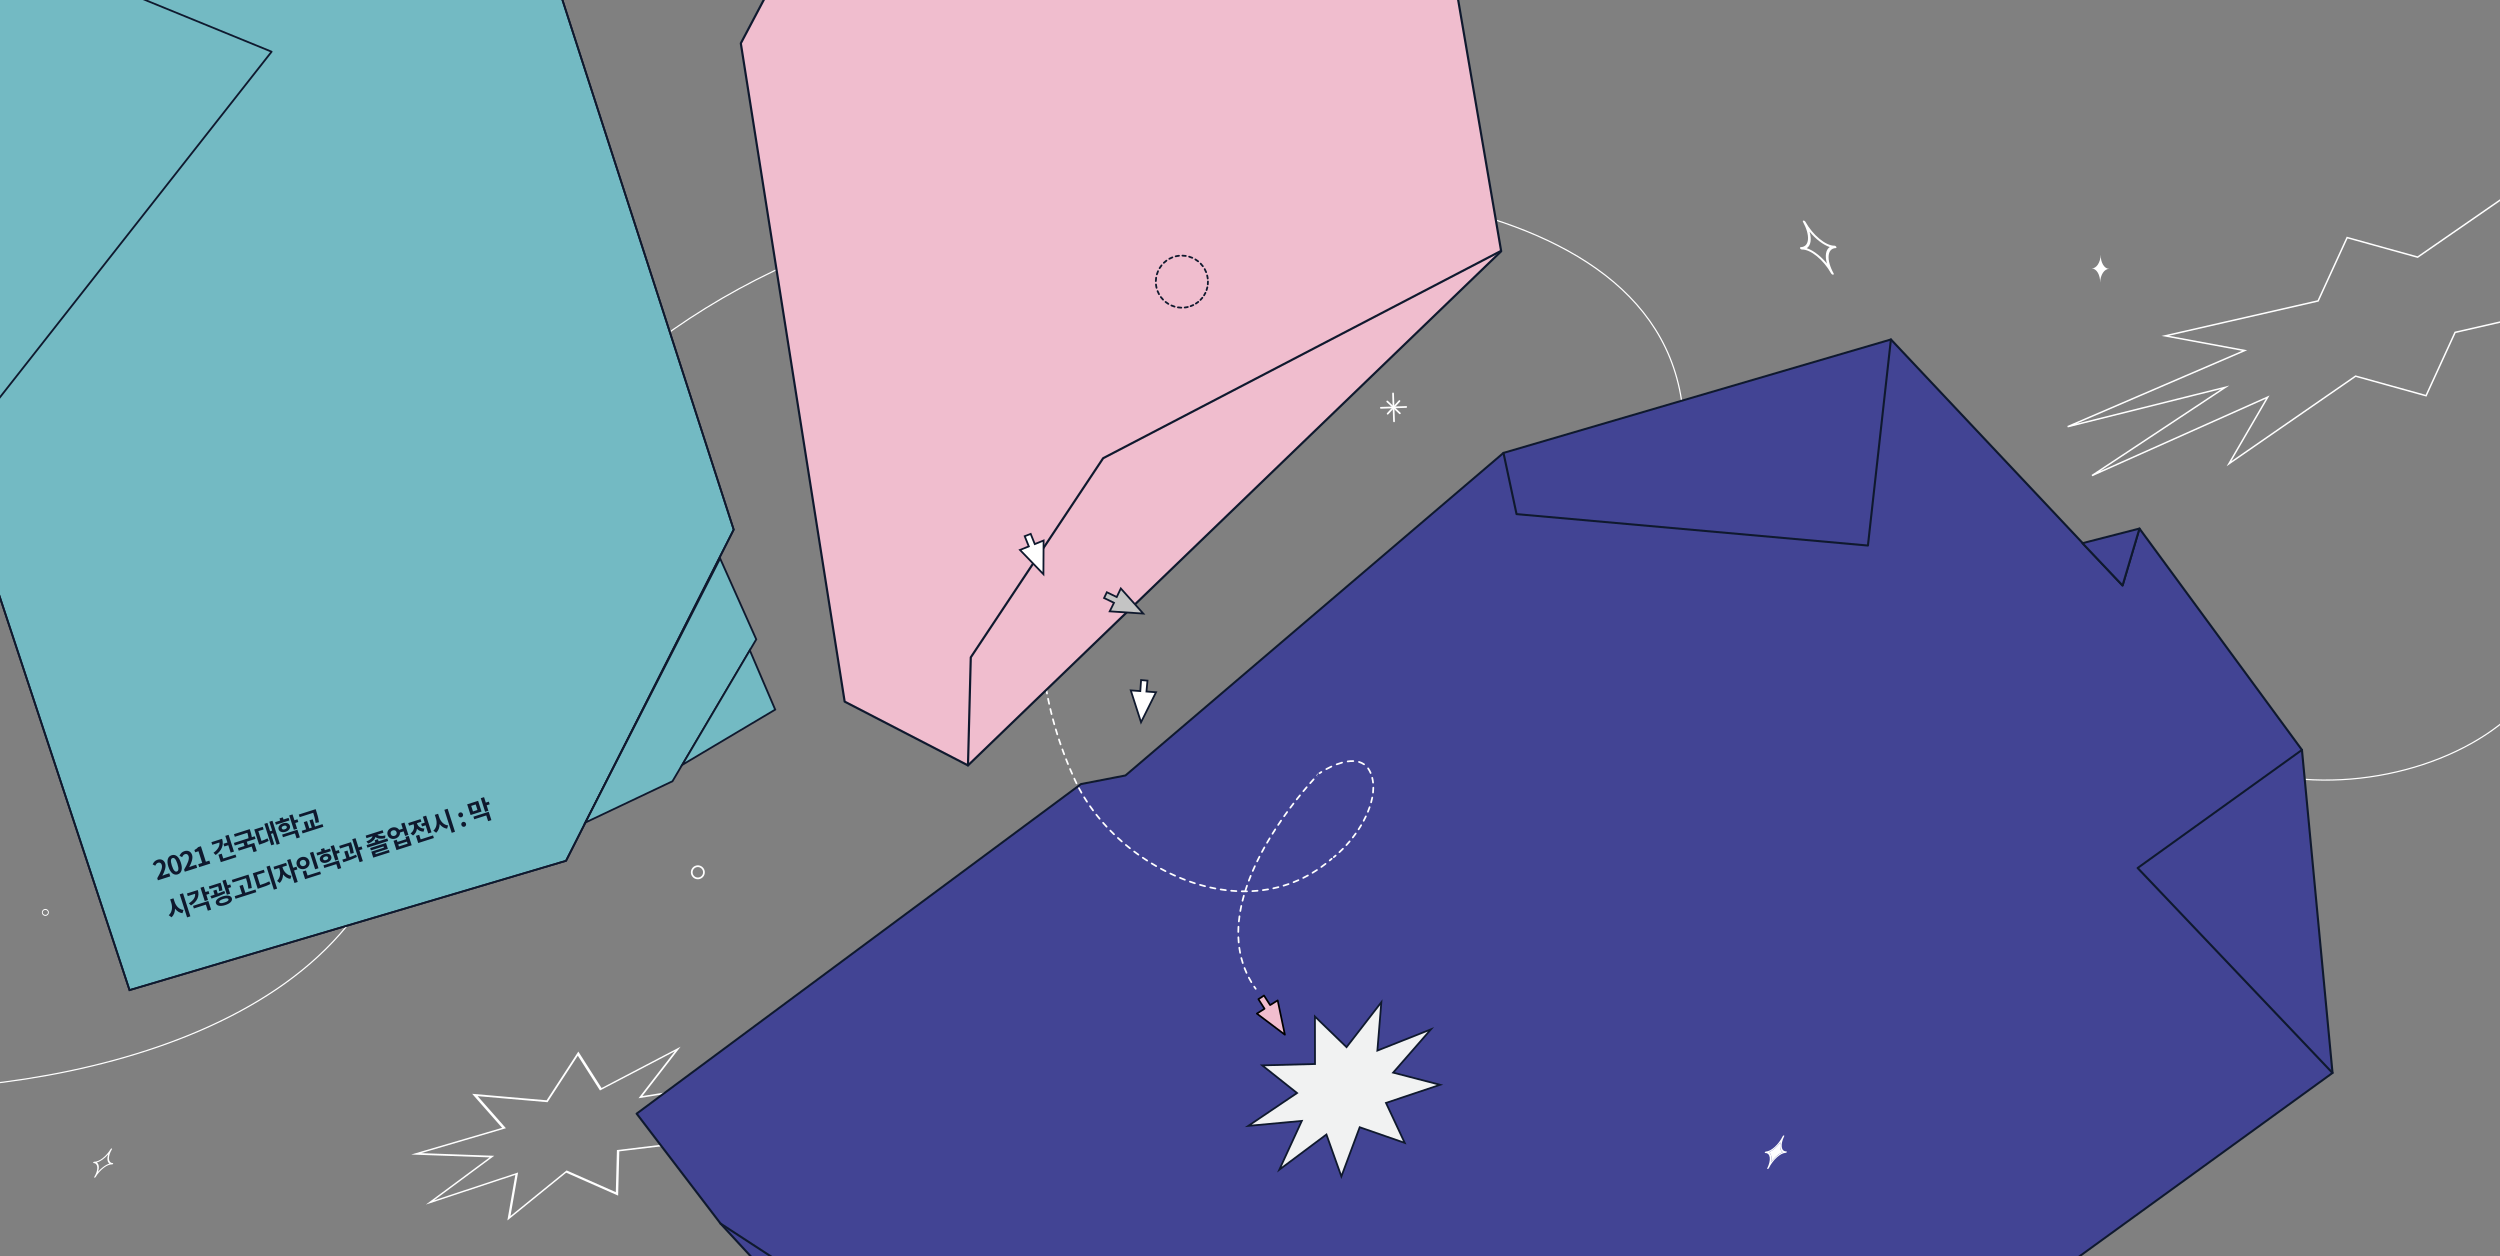<svg width="1433" height="720" viewBox="0 0 1433 720" fill="none" xmlns="http://www.w3.org/2000/svg">
<rect x="0" y="0" width="1433" height="720" fill="#808080" stroke="none"/>
<path fill-rule="evenodd" clip-rule="evenodd" d="M270.627 626.971L313.32 630.683L331.498 602.754L344.815 623.657L390.106 599.97L368.225 628.245L419.547 620.068L372.396 642.623L405.468 653.906L354.992 659.967L354.321 685.334L324.545 672.183L290.828 699.563L295.385 673.461L244.095 690.465L280.629 663.424L235.685 661.782L287.808 646.47L270.627 626.971ZM273.786 628.306L290 646.708L241.451 660.97L283.298 662.499L248.818 688.019L296.968 672.057L292.611 697.006L324.78 670.883L352.976 683.336L353.614 659.203L400.643 653.556L369.713 643.003L413.853 621.889L365.995 629.514L386.814 602.611L343.905 625.053L331.204 605.117L313.844 631.79L273.786 628.306Z" fill="white"/>
<path d="M1263.17 430.917C1366.36 484.795 1533.8 395.192 1433.39 299.206" stroke="white" stroke-width="0.7"/>
<path d="M-118.66 621.081C-28.642 634.559 169.521 613.831 220.264 495.573C221.251 378.543 302.661 138.943 619.15 109.131M627.157 108.426C624.471 108.646 621.803 108.881 619.15 109.131M627.157 108.426C950.282 81.933 756.455 97.857 619.15 109.131M627.157 108.426C752.429 96.372 996.881 107.991 961.866 280.342" stroke="white" stroke-width="0.7"/>
<path fill-rule="evenodd" clip-rule="evenodd" d="M1079.87 456.94L1103.84 484.471L1122.72 463.789L1124.4 494.059L1157.94 492.929L1136.79 511.957L1169.33 531.173L1135.02 530.036L1151.12 560.595L1119.71 539.521L1111.86 567.008L1098.24 536.208L1070.41 547.751L1080.75 521.593L1045.64 512.087L1075.03 502.464L1049.13 475.971L1084.23 487.791L1079.87 456.94ZM1081.33 460.143L1085.44 489.256L1052.75 478.246L1076.87 502.914L1049.13 511.996L1082.09 520.92L1072.2 545.923L1098.76 534.91L1111.66 564.075L1119.12 537.925L1148.39 557.56L1133.33 528.98L1165.45 530.044L1135.11 512.125L1155.24 494.021L1123.45 495.091L1121.85 466.222L1103.82 485.974L1081.33 460.143Z" fill="white"/>
<path d="M735.396 1050.97L413.035 701.378L364.924 638.342L619.616 449.428L645.109 444.496L861.793 259.605L1083.87 194.58L1216.65 335.6L1226.34 302.964L1319.48 429.855L1337 615.012L735.396 1050.97Z" fill="#424494"/>
<path fill-rule="evenodd" clip-rule="evenodd" d="M735.745 1051.43C735.491 1051.62 735.143 1051.59 734.939 1051.37L412.578 701.78C412.567 701.767 412.555 701.753 412.545 701.74L364.433 638.704C364.238 638.447 364.298 638.078 364.568 637.877L619.26 448.963C619.336 448.906 619.424 448.867 619.518 448.849L644.847 443.95L861.404 259.168C861.438 259.138 861.476 259.113 861.515 259.091C861.554 259.07 861.595 259.054 861.638 259.041L1083.72 194.016C1083.94 193.952 1084.17 194.012 1084.33 194.173L1216.37 334.422L1225.76 302.818C1225.82 302.598 1226.01 302.43 1226.24 302.386C1226.47 302.341 1226.7 302.428 1226.83 302.609L1319.97 429.501C1320.03 429.583 1320.07 429.679 1320.08 429.78L1337.6 614.937C1337.62 615.145 1337.52 615.352 1337.34 615.48L735.745 1051.43ZM1336.36 614.749L1318.89 430.084L1226.56 304.301L1217.23 335.744C1217.16 335.952 1216.99 336.115 1216.78 336.169C1216.56 336.224 1216.34 336.161 1216.19 336.006L1083.67 195.249L862.078 260.131L645.497 444.933C645.414 445.004 645.313 445.052 645.206 445.073L619.854 449.978L365.767 638.443L413.508 700.994L735.492 1050.17L1336.36 614.749Z" fill="#0F192E"/>
<path fill-rule="evenodd" clip-rule="evenodd" d="M735.432 1051.07C735.16 1050.89 735.098 1050.53 735.293 1050.26L761.653 1013.51L522.958 773.688L412.686 701.871C412.413 701.693 412.348 701.328 412.54 701.055C412.732 700.783 413.11 700.706 413.383 700.884L523.705 772.734C523.739 772.756 523.77 772.781 523.798 772.81L762.875 1013.02C763.072 1013.22 763.093 1013.53 762.925 1013.76L736.276 1050.91C736.081 1051.18 735.703 1051.25 735.432 1051.07Z" fill="#0F192E"/>
<path fill-rule="evenodd" clip-rule="evenodd" d="M1337.4 615.436C1337.15 615.662 1336.77 615.655 1336.54 615.42L1224.85 497.941C1224.73 497.82 1224.68 497.654 1224.7 497.486C1224.72 497.318 1224.81 497.164 1224.95 497.062L1319.13 429.385C1319.4 429.189 1319.78 429.24 1319.97 429.499C1320.16 429.759 1320.1 430.128 1319.82 430.325L1226.21 497.602L1337.44 614.603C1337.67 614.837 1337.65 615.21 1337.4 615.436Z" fill="#0F192E"/>
<path d="M1226.34 302.963L1193.65 311.355L1216.65 335.599L1226.34 302.963Z" fill="#424494"/>
<path fill-rule="evenodd" clip-rule="evenodd" d="M1216.78 336.169C1216.56 336.224 1216.34 336.162 1216.19 336.007L1193.2 311.763C1193.06 311.613 1193.01 311.397 1193.08 311.196C1193.14 310.995 1193.31 310.839 1193.52 310.786L1226.2 302.394C1226.41 302.34 1226.63 302.397 1226.78 302.544C1226.92 302.691 1226.98 302.906 1226.92 303.108L1217.23 335.744C1217.16 335.952 1216.99 336.114 1216.78 336.169ZM1225.47 303.79L1194.79 311.668L1216.37 334.426L1225.47 303.79Z" fill="#0F192E"/>
<path fill-rule="evenodd" clip-rule="evenodd" d="M1071.07 313.155C1070.94 313.257 1070.78 313.306 1070.62 313.292L869.209 295.275C868.952 295.252 868.745 295.072 868.693 294.827L861.201 259.745C861.133 259.428 861.344 259.11 861.671 259.033C861.998 258.956 862.318 259.149 862.385 259.466L869.79 294.139L1070.16 312.064L1083.27 194.537C1083.31 194.213 1083.61 193.969 1083.94 193.993C1084.27 194.016 1084.51 194.299 1084.47 194.623L1071.3 312.748C1071.28 312.906 1071.2 313.052 1071.07 313.155Z" fill="#0F192E"/>
<path fill-rule="evenodd" clip-rule="evenodd" d="M496.073 -27.034C495.884 -27.235 495.895 -27.552 496.097 -27.74C496.474 -28.092 496.852 -28.441 497.23 -28.788C497.434 -28.974 497.75 -28.96 497.936 -28.757C498.123 -28.553 498.109 -28.237 497.905 -28.05C497.53 -27.706 497.154 -27.359 496.779 -27.009C496.577 -26.821 496.261 -26.832 496.073 -27.034ZM499.459 -30.124C499.276 -30.331 499.296 -30.648 499.503 -30.83C500.263 -31.499 501.024 -32.157 501.786 -32.804C501.997 -32.982 502.312 -32.956 502.491 -32.746C502.669 -32.535 502.643 -32.219 502.433 -32.041C501.675 -31.399 500.919 -30.745 500.164 -30.08C499.957 -29.897 499.641 -29.917 499.459 -30.124ZM504.019 -34.016C503.844 -34.23 503.877 -34.545 504.091 -34.719C504.888 -35.369 505.688 -36.007 506.489 -36.633C506.706 -36.803 507.02 -36.764 507.19 -36.546C507.36 -36.329 507.322 -36.014 507.104 -35.844C506.309 -35.223 505.515 -34.59 504.722 -33.944C504.508 -33.769 504.193 -33.802 504.019 -34.016ZM508.795 -37.773C508.63 -37.995 508.675 -38.308 508.896 -38.473C509.699 -39.075 510.505 -39.665 511.311 -40.242C511.536 -40.403 511.848 -40.352 512.009 -40.127C512.17 -39.903 512.118 -39.59 511.894 -39.43C511.093 -38.856 510.293 -38.27 509.495 -37.673C509.274 -37.507 508.96 -37.552 508.795 -37.773ZM513.688 -41.303C513.532 -41.531 513.59 -41.842 513.818 -41.998C514.659 -42.573 515.501 -43.135 516.344 -43.685C516.575 -43.836 516.885 -43.771 517.036 -43.539C517.187 -43.308 517.121 -42.998 516.89 -42.847C516.053 -42.301 515.217 -41.743 514.383 -41.172C514.155 -41.016 513.844 -41.075 513.688 -41.303ZM518.716 -44.609C518.57 -44.843 518.642 -45.151 518.877 -45.297C519.745 -45.836 520.615 -46.363 521.486 -46.876C521.724 -47.016 522.03 -46.937 522.17 -46.699C522.311 -46.461 522.231 -46.155 521.994 -46.014C521.129 -45.505 520.266 -44.983 519.404 -44.448C519.17 -44.302 518.861 -44.374 518.716 -44.609ZM523.93 -47.709C523.795 -47.95 523.881 -48.255 524.122 -48.389C525.002 -48.88 525.883 -49.359 526.764 -49.825C527.009 -49.953 527.311 -49.86 527.44 -49.616C527.569 -49.372 527.476 -49.069 527.231 -48.94C526.357 -48.478 525.483 -48.004 524.61 -47.516C524.369 -47.381 524.064 -47.468 523.93 -47.709ZM529.251 -50.545C529.128 -50.792 529.229 -51.092 529.476 -51.215C530.387 -51.669 531.3 -52.109 532.213 -52.536C532.463 -52.653 532.761 -52.544 532.877 -52.294C532.994 -52.044 532.886 -51.747 532.636 -51.63C531.731 -51.206 530.826 -50.77 529.921 -50.32C529.674 -50.197 529.374 -50.297 529.251 -50.545ZM534.696 -53.117C534.585 -53.37 534.7 -53.665 534.953 -53.776C535.889 -54.186 536.826 -54.582 537.763 -54.965C538.018 -55.069 538.31 -54.946 538.415 -54.691C538.519 -54.435 538.396 -54.143 538.141 -54.039C537.212 -53.659 536.283 -53.267 535.355 -52.86C535.102 -52.749 534.807 -52.865 534.696 -53.117ZM540.297 -55.431C540.199 -55.69 540.329 -55.978 540.587 -56.076C541.529 -56.433 542.471 -56.776 543.413 -57.106C543.673 -57.197 543.959 -57.06 544.05 -56.799C544.141 -56.539 544.004 -56.253 543.743 -56.162C542.809 -55.835 541.875 -55.495 540.941 -55.141C540.683 -55.043 540.395 -55.173 540.297 -55.431ZM545.987 -57.449C545.903 -57.712 546.047 -57.994 546.31 -58.078C547.276 -58.389 548.242 -58.685 549.207 -58.967C549.472 -59.045 549.75 -58.893 549.828 -58.628C549.905 -58.363 549.753 -58.085 549.488 -58.008C548.531 -57.727 547.574 -57.434 546.616 -57.126C546.353 -57.042 546.072 -57.186 545.987 -57.449ZM551.762 -59.167C551.691 -59.434 551.851 -59.707 552.117 -59.778C553.104 -60.039 554.089 -60.285 555.074 -60.518C555.343 -60.582 555.612 -60.415 555.676 -60.147C555.739 -59.878 555.573 -59.608 555.304 -59.545C554.328 -59.314 553.351 -59.07 552.373 -58.811C552.106 -58.741 551.833 -58.9 551.762 -59.167ZM557.64 -60.583C557.583 -60.854 557.757 -61.119 558.027 -61.175C559.02 -61.382 560.013 -61.575 561.004 -61.755C561.276 -61.804 561.536 -61.623 561.586 -61.352C561.635 -61.08 561.454 -60.82 561.183 -60.771C560.2 -60.593 559.216 -60.401 558.231 -60.196C557.961 -60.14 557.696 -60.313 557.64 -60.583ZM563.584 -61.686C563.542 -61.959 563.73 -62.214 564.003 -62.256C565.001 -62.409 565.998 -62.549 566.994 -62.675C567.268 -62.709 567.518 -62.515 567.552 -62.241C567.587 -61.967 567.393 -61.717 567.119 -61.682C566.132 -61.558 565.144 -61.419 564.154 -61.268C563.881 -61.226 563.626 -61.413 563.584 -61.686ZM569.57 -62.469C569.543 -62.744 569.744 -62.989 570.018 -63.016C571.027 -63.116 572.034 -63.202 573.04 -63.275C573.315 -63.295 573.555 -63.088 573.575 -62.813C573.595 -62.537 573.388 -62.298 573.112 -62.278C572.115 -62.206 571.117 -62.12 570.117 -62.021C569.842 -61.993 569.597 -62.194 569.57 -62.469ZM575.585 -62.931C575.572 -63.207 575.785 -63.441 576.061 -63.454C577.077 -63.5 578.09 -63.533 579.101 -63.553C579.377 -63.558 579.605 -63.338 579.611 -63.062C579.616 -62.786 579.396 -62.558 579.12 -62.553C578.118 -62.533 577.113 -62.501 576.107 -62.455C575.831 -62.442 575.597 -62.656 575.585 -62.931ZM581.625 -63.074C581.627 -63.35 581.852 -63.573 582.128 -63.571C583.143 -63.563 584.155 -63.543 585.164 -63.509C585.44 -63.499 585.656 -63.268 585.647 -62.992C585.638 -62.716 585.407 -62.5 585.131 -62.509C584.13 -62.543 583.127 -62.563 582.121 -62.571C581.845 -62.573 581.623 -62.798 581.625 -63.074ZM587.667 -62.898C587.683 -63.174 587.92 -63.384 588.195 -63.367C589.204 -63.307 590.211 -63.234 591.214 -63.148C591.489 -63.124 591.693 -62.882 591.669 -62.607C591.645 -62.331 591.403 -62.128 591.128 -62.151C590.134 -62.237 589.136 -62.309 588.136 -62.369C587.86 -62.386 587.65 -62.622 587.667 -62.898ZM593.687 -62.407C593.718 -62.681 593.965 -62.879 594.239 -62.848C595.245 -62.736 596.247 -62.61 597.245 -62.472C597.519 -62.435 597.71 -62.182 597.672 -61.909C597.634 -61.635 597.382 -61.444 597.108 -61.482C596.118 -61.618 595.125 -61.743 594.128 -61.854C593.854 -61.885 593.656 -62.133 593.687 -62.407ZM599.671 -61.607C599.716 -61.879 599.973 -62.064 600.246 -62.019C601.245 -61.855 602.242 -61.678 603.234 -61.49C603.505 -61.438 603.683 -61.176 603.631 -60.905C603.58 -60.634 603.318 -60.456 603.047 -60.507C602.063 -60.694 601.075 -60.87 600.084 -61.032C599.811 -61.077 599.626 -61.334 599.671 -61.607ZM605.606 -60.504C605.664 -60.774 605.93 -60.945 606.2 -60.887C607.192 -60.672 608.179 -60.446 609.162 -60.207C609.43 -60.142 609.595 -59.872 609.53 -59.603C609.465 -59.335 609.195 -59.17 608.926 -59.236C607.951 -59.472 606.972 -59.697 605.989 -59.909C605.719 -59.968 605.547 -60.234 605.606 -60.504ZM611.485 -59.104C611.556 -59.37 611.831 -59.529 612.097 -59.457C613.075 -59.194 614.049 -58.919 615.017 -58.633C615.282 -58.555 615.434 -58.277 615.355 -58.012C615.277 -57.747 614.999 -57.596 614.734 -57.674C613.773 -57.958 612.808 -58.23 611.838 -58.491C611.571 -58.563 611.413 -58.837 611.485 -59.104ZM617.287 -57.416C617.372 -57.678 617.653 -57.823 617.916 -57.738C618.878 -57.428 619.835 -57.107 620.787 -56.775C621.048 -56.684 621.185 -56.399 621.094 -56.139C621.003 -55.878 620.718 -55.74 620.457 -55.831C619.514 -56.16 618.564 -56.479 617.61 -56.786C617.347 -56.871 617.202 -57.153 617.287 -57.416ZM622.999 -55.448C623.096 -55.707 623.384 -55.837 623.643 -55.74C624.589 -55.384 625.53 -55.017 626.465 -54.64C626.721 -54.537 626.845 -54.246 626.741 -53.989C626.638 -53.733 626.346 -53.61 626.09 -53.713C625.163 -54.087 624.23 -54.451 623.291 -54.804C623.032 -54.901 622.902 -55.19 622.999 -55.448ZM628.608 -53.21C628.718 -53.464 629.012 -53.58 629.266 -53.471C630.195 -53.07 631.119 -52.658 632.036 -52.237C632.287 -52.121 632.396 -51.825 632.281 -51.574C632.166 -51.323 631.869 -51.213 631.618 -51.328C630.708 -51.746 629.792 -52.155 628.87 -52.553C628.616 -52.662 628.499 -52.956 628.608 -53.21ZM634.104 -50.709C634.225 -50.957 634.525 -51.06 634.773 -50.939C635.684 -50.494 636.588 -50.039 637.486 -49.574C637.731 -49.447 637.827 -49.145 637.7 -48.9C637.573 -48.655 637.271 -48.559 637.026 -48.686C636.135 -49.147 635.238 -49.599 634.334 -50.041C634.086 -50.162 633.983 -50.461 634.104 -50.709ZM639.477 -47.953C639.61 -48.195 639.914 -48.283 640.156 -48.151C641.046 -47.663 641.928 -47.166 642.803 -46.659C643.042 -46.521 643.124 -46.215 642.986 -45.976C642.847 -45.737 642.541 -45.656 642.302 -45.794C641.434 -46.297 640.558 -46.79 639.675 -47.274C639.433 -47.407 639.345 -47.71 639.477 -47.953ZM644.721 -44.945C644.864 -45.18 645.172 -45.255 645.408 -45.111C646.272 -44.583 647.129 -44.046 647.977 -43.501C648.21 -43.351 648.277 -43.042 648.127 -42.81C647.978 -42.578 647.669 -42.51 647.436 -42.66C646.595 -43.201 645.745 -43.734 644.887 -44.257C644.651 -44.401 644.577 -44.709 644.721 -44.945ZM649.816 -41.695C649.971 -41.924 650.282 -41.984 650.511 -41.829C651.348 -41.263 652.176 -40.688 652.996 -40.105C653.221 -39.944 653.273 -39.632 653.113 -39.407C652.953 -39.182 652.641 -39.13 652.416 -39.29C651.603 -39.868 650.781 -40.439 649.95 -41.001C649.722 -41.156 649.662 -41.467 649.816 -41.695ZM654.753 -38.211C654.918 -38.432 655.231 -38.477 655.453 -38.312C656.262 -37.706 657.063 -37.093 657.854 -36.471C658.071 -36.301 658.108 -35.986 657.938 -35.769C657.767 -35.552 657.453 -35.514 657.236 -35.685C656.451 -36.302 655.657 -36.91 654.854 -37.511C654.632 -37.677 654.587 -37.99 654.753 -38.211ZM659.517 -34.498C659.693 -34.711 660.008 -34.741 660.221 -34.565C661.002 -33.92 661.773 -33.268 662.534 -32.608C662.743 -32.427 662.765 -32.111 662.584 -31.903C662.404 -31.694 662.088 -31.671 661.879 -31.852C661.124 -32.507 660.359 -33.154 659.584 -33.794C659.371 -33.97 659.341 -34.285 659.517 -34.498ZM664.095 -30.56C664.281 -30.764 664.597 -30.779 664.801 -30.593C665.552 -29.909 666.292 -29.218 667.02 -28.521C667.22 -28.33 667.226 -28.013 667.035 -27.814C666.844 -27.614 666.528 -27.607 666.328 -27.798C665.606 -28.49 664.872 -29.176 664.128 -29.854C663.924 -30.04 663.909 -30.356 664.095 -30.56ZM668.472 -26.403C668.668 -26.598 668.984 -26.596 669.179 -26.401C669.896 -25.678 670.601 -24.949 671.295 -24.214C671.484 -24.013 671.475 -23.696 671.274 -23.507C671.073 -23.317 670.756 -23.327 670.567 -23.528C669.88 -24.257 669.18 -24.98 668.469 -25.696C668.275 -25.892 668.276 -26.209 668.472 -26.403ZM672.632 -22.029C672.838 -22.213 673.154 -22.195 673.338 -21.989C674.018 -21.229 674.685 -20.463 675.339 -19.691C675.518 -19.48 675.492 -19.164 675.281 -18.986C675.07 -18.807 674.755 -18.833 674.576 -19.044C673.928 -19.809 673.267 -20.569 672.592 -21.323C672.408 -21.528 672.426 -21.844 672.632 -22.029ZM676.56 -17.433C676.776 -17.606 677.09 -17.572 677.263 -17.356C677.9 -16.561 678.523 -15.76 679.133 -14.954C679.299 -14.734 679.255 -14.42 679.035 -14.254C678.815 -14.087 678.501 -14.131 678.335 -14.351C677.731 -15.149 677.114 -15.943 676.483 -16.731C676.31 -16.946 676.345 -17.261 676.56 -17.433ZM680.227 -12.629C680.452 -12.789 680.764 -12.736 680.924 -12.511C681.515 -11.682 682.09 -10.847 682.649 -10.008C682.803 -9.779 682.741 -9.468 682.511 -9.315C682.281 -9.162 681.971 -9.224 681.817 -9.453C681.263 -10.284 680.694 -11.11 680.11 -11.931C679.949 -12.156 680.002 -12.469 680.227 -12.629ZM683.606 -7.618C683.84 -7.764 684.148 -7.693 684.295 -7.459C684.833 -6.595 685.355 -5.728 685.86 -4.856C685.999 -4.618 685.917 -4.312 685.679 -4.173C685.44 -4.034 685.134 -4.116 684.995 -4.355C684.495 -5.217 683.979 -6.075 683.446 -6.93C683.3 -7.164 683.371 -7.472 683.606 -7.618ZM686.664 -2.408C686.907 -2.538 687.211 -2.447 687.341 -2.203C687.822 -1.307 688.285 -0.407 688.73 0.496C688.853 0.743 688.751 1.043 688.503 1.165C688.255 1.287 687.956 1.185 687.833 0.938C687.394 0.045 686.936 -0.844 686.46 -1.731C686.329 -1.974 686.421 -2.277 686.664 -2.408ZM689.365 2.996C689.617 2.882 689.913 2.995 690.026 3.247C690.443 4.175 690.841 5.106 691.219 6.039C691.322 6.295 691.199 6.587 690.943 6.69C690.687 6.794 690.395 6.67 690.292 6.414C689.919 5.493 689.526 4.574 689.114 3.657C689.001 3.405 689.113 3.109 689.365 2.996ZM691.666 8.58C691.926 8.487 692.212 8.621 692.306 8.881C692.651 9.839 692.975 10.799 693.277 11.76C693.36 12.024 693.214 12.304 692.95 12.387C692.687 12.47 692.406 12.324 692.323 12.06C692.025 11.113 691.706 10.166 691.365 9.22C691.271 8.96 691.406 8.674 691.666 8.58ZM693.516 14.328C693.783 14.257 694.057 14.415 694.129 14.682C694.259 15.169 694.384 15.656 694.503 16.144C694.624 16.638 694.742 17.132 694.856 17.627C694.918 17.896 694.75 18.165 694.481 18.227C694.212 18.288 693.943 18.12 693.881 17.851C693.768 17.361 693.652 16.871 693.532 16.382C693.415 15.901 693.291 15.421 693.163 14.941C693.091 14.674 693.249 14.4 693.516 14.328ZM694.909 20.209C695.179 20.155 695.443 20.33 695.498 20.601C695.698 21.595 695.885 22.592 696.059 23.59C696.106 23.862 695.924 24.121 695.652 24.168C695.38 24.215 695.121 24.033 695.074 23.761C694.902 22.772 694.716 21.784 694.518 20.798C694.463 20.527 694.638 20.264 694.909 20.209ZM695.972 26.171C696.245 26.131 696.499 26.32 696.539 26.593C696.686 27.596 696.819 28.601 696.939 29.608C696.972 29.882 696.776 30.131 696.502 30.163C696.228 30.196 695.979 30 695.946 29.726C695.827 28.728 695.695 27.732 695.55 26.738C695.51 26.465 695.699 26.211 695.972 26.171ZM696.716 32.182C696.991 32.156 697.235 32.358 697.26 32.633C697.354 33.641 697.435 34.651 697.503 35.663C697.521 35.938 697.313 36.177 697.037 36.195C696.762 36.214 696.523 36.005 696.505 35.73C696.437 34.726 696.357 33.725 696.264 32.726C696.239 32.451 696.441 32.207 696.716 32.182ZM697.148 38.224C697.424 38.212 697.657 38.426 697.669 38.702C697.712 39.712 697.742 40.723 697.76 41.737C697.765 42.013 697.545 42.241 697.269 42.246C696.993 42.251 696.765 42.031 696.76 41.755C696.742 40.749 696.712 39.746 696.67 38.744C696.658 38.468 696.872 38.236 697.148 38.224ZM697.281 44.281C697.557 44.282 697.78 44.507 697.778 44.783C697.772 45.792 697.755 46.803 697.726 47.816C697.718 48.092 697.488 48.31 697.212 48.302C696.936 48.294 696.718 48.063 696.726 47.788C696.755 46.782 696.772 45.779 696.778 44.778C696.78 44.502 697.005 44.279 697.281 44.281ZM697.13 50.336C697.406 50.35 697.618 50.585 697.604 50.86C697.553 51.867 697.49 52.875 697.417 53.886C697.397 54.162 697.157 54.369 696.882 54.349C696.607 54.329 696.4 54.089 696.419 53.814C696.492 52.81 696.554 51.808 696.605 50.809C696.619 50.534 696.854 50.322 697.13 50.336ZM696.713 56.378C696.988 56.404 697.19 56.647 697.165 56.922C697.071 57.925 696.967 58.929 696.853 59.936C696.821 60.211 696.574 60.408 696.299 60.377C696.025 60.346 695.828 60.098 695.859 59.824C695.973 58.823 696.076 57.825 696.169 56.829C696.195 56.554 696.438 56.352 696.713 56.378ZM696.05 62.398C696.324 62.435 696.516 62.686 696.48 62.96C696.347 63.957 696.205 64.957 696.053 65.959C696.012 66.232 695.757 66.419 695.484 66.378C695.211 66.337 695.023 66.082 695.064 65.809C695.215 64.813 695.357 63.819 695.489 62.828C695.525 62.554 695.776 62.362 696.05 62.398ZM695.16 68.391C695.432 68.437 695.616 68.695 695.57 68.967C695.401 69.958 695.224 70.951 695.038 71.947C694.987 72.218 694.726 72.397 694.455 72.346C694.183 72.296 694.004 72.034 694.055 71.763C694.24 70.773 694.416 69.785 694.584 68.8C694.63 68.528 694.888 68.344 695.16 68.391ZM694.063 74.349C694.334 74.404 694.509 74.668 694.454 74.939C694.253 75.922 694.044 76.908 693.827 77.897C693.768 78.167 693.501 78.338 693.232 78.278C692.962 78.219 692.791 77.952 692.851 77.683C693.067 76.699 693.274 75.718 693.474 74.739C693.529 74.469 693.793 74.294 694.063 74.349ZM692.779 80.27C693.048 80.334 693.214 80.603 693.151 80.871C692.922 81.847 692.685 82.826 692.44 83.808C692.373 84.075 692.101 84.238 691.833 84.171C691.565 84.105 691.402 83.833 691.469 83.565C691.713 82.588 691.949 81.614 692.178 80.643C692.241 80.374 692.51 80.207 692.779 80.27ZM691.326 86.148C691.593 86.218 691.752 86.492 691.682 86.759C691.426 87.729 691.163 88.702 690.892 89.677C690.818 89.944 690.543 90.099 690.277 90.026C690.011 89.952 689.855 89.676 689.929 89.41C690.198 88.439 690.46 87.47 690.715 86.504C690.785 86.237 691.059 86.077 691.326 86.148ZM689.721 91.985C689.986 92.062 690.139 92.339 690.062 92.604C689.782 93.569 689.495 94.537 689.201 95.507C689.121 95.772 688.842 95.921 688.578 95.841C688.314 95.761 688.164 95.482 688.244 95.218C688.537 94.251 688.822 93.287 689.101 92.326C689.178 92.061 689.456 91.908 689.721 91.985ZM687.979 97.782C688.242 97.865 688.389 98.146 688.306 98.409C688.004 99.37 687.696 100.333 687.381 101.299C687.296 101.562 687.014 101.705 686.751 101.62C686.489 101.534 686.345 101.252 686.431 100.989C686.744 100.027 687.051 99.067 687.352 98.109C687.435 97.846 687.716 97.7 687.979 97.782ZM686.115 103.542C686.377 103.63 686.517 103.914 686.429 104.176C686.108 105.133 685.78 106.092 685.446 107.055C685.356 107.316 685.071 107.454 684.81 107.363C684.549 107.273 684.411 106.988 684.501 106.727C684.834 105.768 685.161 104.811 685.481 103.857C685.57 103.595 685.853 103.454 686.115 103.542ZM684.141 109.267C684.401 109.36 684.537 109.646 684.444 109.906C684.104 110.859 683.759 111.815 683.409 112.774C683.314 113.033 683.027 113.167 682.767 113.072C682.508 112.977 682.375 112.69 682.469 112.431C682.819 111.474 683.163 110.521 683.502 109.57C683.595 109.31 683.881 109.174 684.141 109.267ZM682.069 114.96C682.327 115.056 682.458 115.345 682.362 115.603C682.008 116.548 681.649 117.496 681.285 118.446C681.186 118.704 680.897 118.833 680.639 118.734C680.381 118.636 680.252 118.346 680.351 118.089C680.714 117.14 681.072 116.195 681.425 115.253C681.522 114.994 681.81 114.863 682.069 114.96ZM679.909 120.623C680.166 120.723 680.293 121.013 680.192 121.271C679.826 122.207 679.456 123.147 679.08 124.089C678.978 124.345 678.687 124.471 678.431 124.368C678.174 124.266 678.049 123.975 678.151 123.719C678.526 122.779 678.896 121.841 679.261 120.907C679.362 120.649 679.652 120.522 679.909 120.623ZM677.67 126.26C677.926 126.364 678.049 126.656 677.946 126.912C677.569 127.84 677.188 128.772 676.803 129.706C676.698 129.961 676.405 130.083 676.15 129.978C675.895 129.872 675.773 129.58 675.878 129.325C676.263 128.392 676.643 127.463 677.019 126.536C677.123 126.28 677.414 126.157 677.67 126.26ZM675.367 131.863C675.621 131.969 675.741 132.262 675.635 132.517C675.247 133.442 674.856 134.37 674.46 135.301C674.352 135.555 674.059 135.674 673.805 135.566C673.551 135.458 673.432 135.164 673.54 134.91C673.935 133.981 674.326 133.054 674.712 132.131C674.819 131.876 675.112 131.756 675.367 131.863ZM673.007 137.432C673.26 137.541 673.377 137.835 673.268 138.089C672.869 139.016 672.467 139.945 672.06 140.877C671.95 141.13 671.655 141.246 671.402 141.136C671.149 141.026 671.033 140.731 671.144 140.478C671.549 139.547 671.951 138.619 672.35 137.693C672.459 137.44 672.753 137.323 673.007 137.432ZM670.592 142.984C670.845 143.095 670.959 143.39 670.848 143.643C670.44 144.567 670.029 145.495 669.615 146.425C669.502 146.677 669.207 146.79 668.954 146.678C668.702 146.565 668.589 146.27 668.701 146.018C669.115 145.089 669.526 144.163 669.933 143.239C670.044 142.987 670.339 142.872 670.592 142.984ZM668.129 148.521C668.38 148.635 668.493 148.931 668.379 149.183C667.966 150.1 667.55 151.02 667.131 151.943C667.017 152.194 666.721 152.306 666.469 152.191C666.218 152.077 666.107 151.781 666.221 151.529C666.639 150.608 667.055 149.689 667.468 148.772C667.581 148.52 667.877 148.408 668.129 148.521ZM665.622 154.049C665.873 154.164 665.983 154.46 665.868 154.711C665.451 155.622 665.031 156.535 664.608 157.451C664.492 157.702 664.195 157.811 663.945 157.696C663.694 157.58 663.584 157.283 663.7 157.032C664.123 156.117 664.542 155.205 664.959 154.295C665.074 154.044 665.371 153.934 665.622 154.049ZM663.088 159.543C663.339 159.66 663.447 159.957 663.331 160.207C663.089 160.729 662.845 161.251 662.601 161.774C662.418 162.167 662.234 162.56 662.05 162.953C661.933 163.203 661.635 163.311 661.385 163.194C661.135 163.077 661.027 162.779 661.144 162.529C661.574 161.612 662 160.697 662.424 159.786C662.541 159.535 662.838 159.427 663.088 159.543ZM660.526 165.024C660.776 165.142 660.883 165.439 660.765 165.689C660.334 166.604 659.901 167.522 659.465 168.442C659.347 168.691 659.049 168.798 658.799 168.68C658.55 168.561 658.443 168.263 658.561 168.014C658.997 167.094 659.43 166.177 659.86 165.263C659.978 165.013 660.276 164.906 660.526 165.024ZM657.934 170.502C658.183 170.621 658.289 170.919 658.171 171.168C657.738 172.077 657.303 172.988 656.866 173.902C656.747 174.151 656.449 174.257 656.2 174.138C655.951 174.018 655.845 173.72 655.964 173.471C656.211 172.955 656.457 172.439 656.702 171.925C656.891 171.529 657.08 171.134 657.268 170.739C657.386 170.489 657.685 170.383 657.934 170.502ZM655.317 175.98C655.566 176.1 655.671 176.399 655.551 176.648C655.118 177.55 654.682 178.456 654.245 179.364C654.125 179.612 653.826 179.717 653.577 179.597C653.329 179.477 653.224 179.178 653.344 178.93C653.781 178.022 654.216 177.117 654.65 176.215C654.769 175.966 655.068 175.861 655.317 175.98ZM652.694 181.428C652.943 181.548 653.047 181.847 652.927 182.095C652.487 183.004 652.046 183.915 651.604 184.829C651.483 185.077 651.184 185.181 650.936 185.06C650.687 184.94 650.583 184.641 650.704 184.392C651.146 183.479 651.587 182.568 652.026 181.66C652.146 181.411 652.445 181.307 652.694 181.428ZM650.055 186.875C650.303 186.996 650.407 187.295 650.286 187.543C649.845 188.451 649.403 189.361 648.958 190.274C648.837 190.522 648.538 190.625 648.29 190.505C648.041 190.384 647.938 190.084 648.059 189.836C648.503 188.924 648.946 188.014 649.387 187.106C649.507 186.858 649.807 186.754 650.055 186.875ZM647.4 192.33C647.648 192.451 647.752 192.75 647.631 192.998C647.191 193.901 646.749 194.805 646.306 195.713C646.185 195.961 645.885 196.064 645.637 195.943C645.389 195.821 645.286 195.522 645.407 195.274C645.85 194.367 646.292 193.462 646.732 192.56C646.853 192.312 647.152 192.209 647.4 192.33ZM644.743 197.774C644.991 197.895 645.094 198.195 644.972 198.443C644.53 199.346 644.087 200.253 643.643 201.162C643.521 201.41 643.222 201.513 642.974 201.391C642.726 201.27 642.623 200.971 642.744 200.723C643.189 199.814 643.632 198.907 644.074 198.003C644.195 197.755 644.495 197.653 644.743 197.774ZM642.085 203.207C642.333 203.329 642.436 203.628 642.315 203.876L640.979 206.606C640.857 206.854 640.558 206.957 640.31 206.836C640.062 206.714 639.959 206.415 640.081 206.167L641.416 203.437C641.538 203.189 641.837 203.086 642.085 203.207ZM639.42 208.654C639.668 208.776 639.771 209.075 639.649 209.323L638.321 212.038C638.2 212.286 637.901 212.389 637.653 212.268C637.404 212.146 637.302 211.847 637.423 211.599L638.751 208.884C638.872 208.636 639.172 208.533 639.42 208.654ZM636.757 214.1C637.005 214.221 637.108 214.521 636.987 214.769C636.545 215.672 636.103 216.578 635.659 217.486C635.538 217.734 635.239 217.837 634.991 217.716C634.743 217.595 634.64 217.296 634.761 217.048C635.204 216.139 635.647 215.233 636.088 214.33C636.209 214.082 636.509 213.979 636.757 214.1ZM634.104 219.534C634.352 219.655 634.455 219.954 634.334 220.203C633.892 221.111 633.448 222.021 633.004 222.934C632.883 223.182 632.583 223.286 632.335 223.165C632.087 223.044 631.984 222.745 632.104 222.497C632.549 221.583 632.993 220.673 633.435 219.764C633.556 219.516 633.856 219.413 634.104 219.534ZM631.449 224.987C631.697 225.108 631.801 225.407 631.68 225.655C631.241 226.559 630.801 227.465 630.361 228.373C630.24 228.622 629.941 228.725 629.693 228.605C629.444 228.484 629.341 228.185 629.461 227.937C629.902 227.028 630.342 226.122 630.781 225.218C630.902 224.97 631.201 224.866 631.449 224.987ZM628.804 230.438C629.053 230.559 629.157 230.858 629.037 231.106C628.816 231.563 628.595 232.02 628.373 232.479C628.151 232.937 627.93 233.395 627.711 233.853C627.592 234.102 627.293 234.207 627.044 234.087C626.795 233.968 626.69 233.669 626.809 233.42C627.029 232.962 627.25 232.503 627.473 232.043C627.694 231.585 627.916 231.128 628.137 230.671C628.257 230.422 628.556 230.318 628.804 230.438ZM626.172 235.925C626.422 236.042 626.529 236.34 626.412 236.59C625.984 237.5 625.561 238.408 625.144 239.314C625.028 239.565 624.731 239.675 624.481 239.559C624.23 239.443 624.12 239.146 624.236 238.896C624.654 237.987 625.078 237.077 625.507 236.164C625.624 235.915 625.922 235.807 626.172 235.925ZM623.648 241.385C623.9 241.499 624.012 241.795 623.898 242.046C623.48 242.972 623.068 243.896 622.661 244.817C622.55 245.07 622.255 245.184 622.002 245.073C621.749 244.961 621.635 244.666 621.747 244.413C622.154 243.49 622.568 242.564 622.987 241.635C623.1 241.383 623.396 241.271 623.648 241.385ZM621.196 246.917C621.45 247.027 621.567 247.321 621.457 247.575C621.059 248.495 620.667 249.414 620.28 250.33C620.173 250.584 619.88 250.704 619.625 250.596C619.371 250.489 619.252 250.195 619.359 249.941C619.747 249.022 620.14 248.101 620.539 247.178C620.649 246.925 620.943 246.808 621.196 246.917ZM618.839 252.48C619.095 252.585 619.216 252.877 619.111 253.133C618.727 254.065 618.348 254.994 617.975 255.921C617.872 256.177 617.581 256.301 617.325 256.198C617.068 256.095 616.944 255.804 617.047 255.548C617.422 254.618 617.801 253.686 618.186 252.752C618.292 252.496 618.584 252.375 618.839 252.48ZM616.587 258.055C616.844 258.156 616.97 258.446 616.869 258.703C616.498 259.65 616.132 260.594 615.772 261.535C615.674 261.793 615.385 261.922 615.127 261.824C614.869 261.725 614.74 261.436 614.838 261.178C615.199 260.234 615.566 259.287 615.938 258.338C616.039 258.081 616.33 257.954 616.587 258.055ZM614.416 263.709C614.674 263.805 614.806 264.093 614.71 264.352C614.36 265.292 614.016 266.23 613.678 267.165C613.584 267.425 613.297 267.559 613.037 267.465C612.778 267.371 612.643 267.084 612.737 266.825C613.077 265.887 613.422 264.946 613.773 264.003C613.869 263.745 614.157 263.613 614.416 263.709ZM612.352 269.386C612.613 269.478 612.749 269.763 612.658 270.024C612.324 270.974 611.996 271.922 611.674 272.866C611.585 273.128 611.3 273.267 611.039 273.178C610.778 273.089 610.638 272.805 610.727 272.544C611.05 271.596 611.379 270.645 611.714 269.692C611.806 269.432 612.091 269.295 612.352 269.386ZM610.4 275.081C610.663 275.167 610.805 275.45 610.718 275.712C610.4 276.676 610.087 277.637 609.781 278.595C609.697 278.858 609.416 279.003 609.152 278.919C608.889 278.835 608.744 278.553 608.829 278.29C609.136 277.329 609.449 276.365 609.769 275.399C609.855 275.136 610.138 274.994 610.4 275.081ZM608.55 280.835C608.814 280.917 608.962 281.197 608.88 281.461C608.582 282.424 608.291 283.384 608.005 284.342C607.926 284.606 607.648 284.757 607.383 284.678C607.119 284.599 606.968 284.321 607.047 284.056C607.333 283.095 607.626 282.132 607.925 281.166C608.006 280.902 608.286 280.754 608.55 280.835ZM606.813 286.627C607.078 286.703 607.232 286.98 607.155 287.245C606.878 288.21 606.607 289.172 606.342 290.131C606.269 290.397 605.993 290.553 605.727 290.48C605.461 290.406 605.305 290.131 605.378 289.865C605.644 288.902 605.916 287.937 606.194 286.969C606.27 286.704 606.547 286.55 606.813 286.627ZM605.198 292.437C605.464 292.508 605.624 292.781 605.553 293.048C605.294 294.025 605.041 294.998 604.795 295.969C604.727 296.237 604.455 296.398 604.187 296.33C603.92 296.263 603.758 295.991 603.826 295.723C604.073 294.749 604.326 293.772 604.586 292.792C604.657 292.525 604.931 292.366 605.198 292.437ZM603.707 298.268C603.975 298.333 604.14 298.604 604.075 298.872C603.835 299.86 603.602 300.844 603.375 301.825C603.313 302.094 603.045 302.262 602.776 302.2C602.507 302.138 602.339 301.869 602.401 301.6C602.629 300.616 602.862 299.628 603.103 298.636C603.168 298.368 603.438 298.203 603.707 298.268ZM602.333 304.164C602.603 304.223 602.774 304.489 602.715 304.759C602.499 305.743 602.289 306.724 602.086 307.701C602.03 307.972 601.765 308.145 601.495 308.089C601.224 308.033 601.051 307.768 601.107 307.498C601.311 306.517 601.521 305.532 601.738 304.545C601.797 304.275 602.064 304.104 602.333 304.164ZM601.093 310.078C601.364 310.131 601.541 310.394 601.488 310.665C601.295 311.649 601.108 312.63 600.928 313.608C600.878 313.88 600.617 314.059 600.346 314.009C600.074 313.959 599.894 313.698 599.944 313.427C600.125 312.445 600.313 311.461 600.506 310.472C600.559 310.201 600.822 310.025 601.093 310.078ZM599.989 316.01C600.261 316.057 600.444 316.316 600.397 316.588C600.226 317.581 600.061 318.571 599.903 319.557C599.86 319.83 599.603 320.016 599.331 319.972C599.058 319.928 598.872 319.672 598.916 319.399C599.075 318.409 599.24 317.415 599.411 316.418C599.458 316.146 599.717 315.964 599.989 316.01ZM599.024 321.961C599.297 322.001 599.486 322.255 599.446 322.529C599.298 323.53 599.156 324.527 599.021 325.521C598.984 325.795 598.732 325.987 598.459 325.95C598.185 325.913 597.993 325.661 598.03 325.387C598.166 324.389 598.308 323.387 598.456 322.382C598.497 322.109 598.751 321.92 599.024 321.961ZM598.202 327.935C598.476 327.969 598.67 328.218 598.637 328.492C598.513 329.498 598.395 330.501 598.285 331.499C598.254 331.774 598.007 331.972 597.733 331.941C597.458 331.911 597.26 331.664 597.291 331.389C597.402 330.387 597.52 329.38 597.644 328.37C597.678 328.096 597.928 327.901 598.202 327.935ZM597.524 333.943C597.798 333.97 597.999 334.215 597.972 334.49C597.874 335.494 597.782 336.494 597.697 337.49C597.674 337.765 597.432 337.969 597.156 337.945C596.881 337.922 596.677 337.68 596.701 337.405C596.786 336.404 596.878 335.4 596.977 334.392C597.004 334.117 597.249 333.916 597.524 333.943ZM596.997 339.962C597.273 339.982 597.48 340.221 597.46 340.497C597.387 341.499 597.321 342.497 597.262 343.491C597.245 343.766 597.008 343.976 596.733 343.96C596.457 343.944 596.247 343.707 596.263 343.431C596.323 342.433 596.389 341.431 596.462 340.425C596.482 340.149 596.722 339.942 596.997 339.962ZM596.625 345.989C596.901 346.001 597.114 346.235 597.101 346.511C597.055 347.514 597.015 348.513 596.981 349.507C596.972 349.783 596.741 349.999 596.465 349.99C596.189 349.981 595.973 349.75 595.982 349.474C596.015 348.475 596.055 347.472 596.102 346.465C596.115 346.189 596.349 345.976 596.625 345.989ZM596.411 352.02C596.687 352.026 596.906 352.254 596.9 352.53C596.88 353.536 596.867 354.538 596.86 355.535C596.858 355.811 596.633 356.034 596.357 356.032C596.08 356.03 595.858 355.805 595.86 355.529C595.867 354.527 595.88 353.521 595.901 352.51C595.906 352.234 596.134 352.015 596.411 352.02ZM596.357 358.054C596.633 358.053 596.858 358.275 596.86 358.551C596.867 359.559 596.88 360.563 596.901 361.562C596.906 361.838 596.687 362.066 596.411 362.072C596.135 362.078 595.906 361.858 595.901 361.582C595.88 360.579 595.867 359.57 595.86 358.558C595.858 358.282 596.08 358.056 596.357 358.054ZM596.466 364.087C596.742 364.078 596.973 364.294 596.982 364.57C597.017 365.579 597.058 366.584 597.106 367.583C597.119 367.859 596.906 368.093 596.63 368.107C596.354 368.12 596.12 367.907 596.107 367.631C596.059 366.627 596.017 365.618 595.983 364.604C595.974 364.328 596.19 364.097 596.466 364.087ZM596.74 370.115C597.016 370.098 597.253 370.308 597.27 370.583C597.332 371.592 597.401 372.596 597.477 373.595C597.498 373.871 597.292 374.111 597.016 374.132C596.741 374.153 596.501 373.946 596.48 373.671C596.404 372.667 596.335 371.658 596.272 370.645C596.255 370.369 596.465 370.132 596.74 370.115ZM597.182 376.133C597.457 376.108 597.7 376.311 597.725 376.586C597.815 377.594 597.913 378.597 598.017 379.594C598.045 379.869 597.846 380.115 597.571 380.143C597.296 380.172 597.051 379.972 597.022 379.698C596.918 378.695 596.82 377.688 596.729 376.676C596.704 376.401 596.907 376.158 597.182 376.133ZM597.793 382.137C598.067 382.105 598.316 382.301 598.348 382.575C598.467 383.58 598.593 384.58 598.725 385.575C598.762 385.849 598.569 386.1 598.296 386.136C598.022 386.173 597.77 385.98 597.734 385.707C597.601 384.707 597.475 383.702 597.355 382.693C597.323 382.418 597.519 382.17 597.793 382.137ZM598.574 388.123C598.847 388.082 599.101 388.271 599.141 388.544C599.289 389.546 599.443 390.542 599.604 391.533C599.648 391.805 599.463 392.062 599.19 392.106C598.918 392.151 598.661 391.965 598.617 391.693C598.455 390.697 598.3 389.696 598.152 388.69C598.112 388.417 598.301 388.163 598.574 388.123ZM599.525 394.085C599.797 394.037 600.057 394.218 600.105 394.49C600.281 395.486 600.464 396.478 600.653 397.463C600.705 397.735 600.527 397.996 600.256 398.048C599.984 398.1 599.722 397.923 599.67 397.652C599.481 396.661 599.297 395.665 599.12 394.664C599.072 394.392 599.254 394.133 599.525 394.085ZM600.647 400.016C600.918 399.961 601.182 400.135 601.238 400.405C601.443 401.396 601.654 402.381 601.871 403.361C601.931 403.631 601.761 403.898 601.491 403.957C601.221 404.017 600.954 403.847 600.895 403.578C600.676 402.593 600.464 401.603 600.259 400.607C600.203 400.337 600.377 400.072 600.647 400.016ZM601.939 405.915C602.208 405.851 602.478 406.018 602.541 406.286C602.774 407.27 603.013 408.249 603.258 409.222C603.326 409.489 603.163 409.761 602.895 409.829C602.628 409.896 602.356 409.734 602.288 409.466C602.042 408.489 601.802 407.505 601.568 406.517C601.504 406.248 601.671 405.978 601.939 405.915ZM603.4 411.774C603.667 411.703 603.941 411.862 604.013 412.128C604.273 413.105 604.54 414.075 604.813 415.04C604.888 415.305 604.733 415.582 604.468 415.657C604.202 415.732 603.926 415.577 603.851 415.312C603.577 414.343 603.309 413.367 603.047 412.387C602.975 412.12 603.134 411.846 603.4 411.774ZM605.029 417.59C605.294 417.511 605.572 417.662 605.651 417.926C605.939 418.894 606.233 419.855 606.533 420.811C606.616 421.074 606.469 421.355 606.205 421.437C605.942 421.52 605.661 421.373 605.579 421.11C605.278 420.15 604.982 419.184 604.693 418.212C604.614 417.947 604.764 417.669 605.029 417.59ZM606.822 423.357C607.085 423.27 607.367 423.413 607.454 423.675C607.769 424.633 608.09 425.585 608.416 426.53C608.506 426.791 608.367 427.076 608.106 427.166C607.845 427.256 607.561 427.117 607.471 426.856C607.143 425.906 606.821 424.95 606.504 423.988C606.417 423.726 606.56 423.443 606.822 423.357ZM608.778 429.07C609.038 428.977 609.325 429.111 609.418 429.371C609.76 430.318 610.107 431.259 610.459 432.193C610.556 432.452 610.426 432.74 610.167 432.837C609.909 432.935 609.62 432.804 609.523 432.546C609.169 431.607 608.821 430.662 608.478 429.71C608.384 429.451 608.519 429.164 608.778 429.07ZM610.894 434.726C611.151 434.625 611.441 434.752 611.542 435.009C611.909 435.945 612.281 436.874 612.658 437.796C612.762 438.052 612.64 438.343 612.384 438.448C612.129 438.552 611.837 438.43 611.732 438.174C611.354 437.247 610.98 436.314 610.611 435.374C610.51 435.117 610.636 434.827 610.894 434.726ZM613.164 440.32C613.418 440.212 613.712 440.331 613.82 440.585C614.213 441.511 614.611 442.431 615.014 443.344C615.125 443.597 615.011 443.892 614.758 444.003C614.505 444.115 614.21 444 614.099 443.747C613.695 442.83 613.295 441.907 612.899 440.976C612.791 440.722 612.91 440.428 613.164 440.32ZM615.586 445.848C615.837 445.734 616.134 445.844 616.249 446.095C616.457 446.55 616.666 447.004 616.876 447.455C617.087 447.909 617.302 448.361 617.521 448.812C617.642 449.061 617.539 449.36 617.29 449.481C617.042 449.601 616.743 449.498 616.622 449.25C616.4 448.793 616.182 448.336 615.969 447.877C615.758 447.423 615.548 446.968 615.339 446.511C615.224 446.26 615.335 445.963 615.586 445.848ZM618.213 451.299C618.457 451.17 618.76 451.264 618.889 451.508C619.357 452.393 619.841 453.275 620.341 454.151C620.478 454.39 620.395 454.696 620.155 454.833C619.915 454.97 619.61 454.886 619.473 454.646C618.967 453.761 618.478 452.87 618.005 451.975C617.876 451.731 617.969 451.428 618.213 451.299ZM621.196 456.591C621.431 456.446 621.739 456.52 621.883 456.755C622.407 457.609 622.946 458.458 623.499 459.301C623.65 459.532 623.586 459.842 623.355 459.993C623.124 460.145 622.814 460.08 622.663 459.849C622.104 458.998 621.56 458.141 621.031 457.278C620.886 457.043 620.96 456.735 621.196 456.591ZM624.499 461.681C624.725 461.523 625.037 461.578 625.195 461.804C625.771 462.627 626.36 463.444 626.962 464.254C627.127 464.476 627.081 464.789 626.859 464.954C626.637 465.119 626.324 465.072 626.159 464.851C625.551 464.033 624.957 463.208 624.376 462.378C624.217 462.151 624.273 461.839 624.499 461.681ZM628.096 466.571C628.313 466.4 628.628 466.437 628.799 466.654C629.421 467.444 630.056 468.227 630.703 469.004C630.88 469.216 630.851 469.531 630.639 469.708C630.427 469.885 630.112 469.856 629.935 469.644C629.282 468.861 628.641 468.07 628.013 467.273C627.842 467.056 627.88 466.742 628.096 466.571ZM631.962 471.253C632.169 471.07 632.485 471.09 632.668 471.298C633.333 472.054 634.01 472.803 634.698 473.544C634.886 473.746 634.874 474.063 634.672 474.25C634.469 474.438 634.153 474.427 633.965 474.224C633.271 473.476 632.588 472.721 631.917 471.958C631.735 471.751 631.755 471.435 631.962 471.253ZM636.073 475.722C636.271 475.529 636.587 475.532 636.78 475.73C637.484 476.45 638.199 477.162 638.924 477.867C639.122 478.059 639.126 478.375 638.934 478.574C638.742 478.772 638.425 478.776 638.227 478.584C637.496 477.873 636.775 477.155 636.065 476.429C635.872 476.231 635.876 475.915 636.073 475.722ZM640.41 479.972C640.598 479.769 640.914 479.757 641.117 479.944C641.857 480.628 642.606 481.303 643.365 481.969C643.572 482.151 643.593 482.467 643.411 482.675C643.228 482.882 642.912 482.903 642.705 482.72C641.94 482.048 641.184 481.368 640.438 480.679C640.236 480.492 640.223 480.175 640.41 479.972ZM644.957 483.999C645.134 483.787 645.449 483.758 645.661 483.935C646.434 484.581 647.216 485.218 648.006 485.845C648.222 486.017 648.259 486.331 648.087 486.548C647.915 486.764 647.601 486.8 647.384 486.628C646.588 485.996 645.799 485.354 645.02 484.703C644.808 484.526 644.78 484.211 644.957 483.999ZM649.697 487.794C649.864 487.574 650.177 487.53 650.398 487.696C651.202 488.303 652.014 488.9 652.834 489.487C653.058 489.648 653.11 489.961 652.949 490.185C652.788 490.409 652.476 490.461 652.251 490.3C651.425 489.708 650.606 489.106 649.795 488.494C649.575 488.328 649.531 488.015 649.697 487.794ZM654.619 491.351C654.774 491.122 655.085 491.063 655.314 491.218C656.147 491.785 656.988 492.341 657.835 492.887C658.068 493.037 658.135 493.346 657.985 493.578C657.836 493.81 657.526 493.877 657.294 493.728C656.44 493.177 655.592 492.616 654.752 492.045C654.523 491.89 654.464 491.579 654.619 491.351ZM659.711 494.659C659.854 494.424 660.162 494.349 660.398 494.493C661.259 495.017 662.126 495.531 663 496.034C663.239 496.172 663.321 496.477 663.184 496.717C663.046 496.956 662.74 497.038 662.501 496.901C661.62 496.394 660.745 495.876 659.877 495.347C659.642 495.203 659.567 494.895 659.711 494.659ZM664.961 497.71C665.092 497.467 665.396 497.377 665.639 497.509C666.525 497.989 667.418 498.459 668.316 498.916C668.562 499.041 668.659 499.343 668.534 499.589C668.409 499.835 668.108 499.932 667.862 499.807C666.956 499.346 666.056 498.872 665.162 498.388C664.919 498.256 664.829 497.953 664.961 497.71ZM670.36 500.489C670.479 500.24 670.777 500.134 671.026 500.253C671.937 500.688 672.852 501.11 673.772 501.52C674.024 501.632 674.138 501.928 674.025 502.18C673.913 502.432 673.617 502.546 673.365 502.433C672.437 502.02 671.514 501.594 670.596 501.156C670.346 501.037 670.241 500.739 670.36 500.489ZM675.897 502.983C676.002 502.728 676.294 502.607 676.55 502.712C677.482 503.098 678.418 503.47 679.358 503.829C679.616 503.928 679.745 504.217 679.647 504.475C679.548 504.733 679.259 504.862 679.001 504.763C678.052 504.401 677.108 504.025 676.167 503.636C675.912 503.531 675.791 503.239 675.897 502.983ZM681.56 505.175C681.651 504.915 681.936 504.777 682.197 504.869C683.148 505.202 684.103 505.522 685.061 505.827C685.324 505.911 685.469 506.192 685.386 506.455C685.302 506.718 685.02 506.864 684.757 506.78C683.79 506.471 682.826 506.149 681.866 505.812C681.606 505.721 681.468 505.436 681.56 505.175ZM687.336 507.046C687.413 506.781 687.689 506.627 687.955 506.704C688.923 506.982 689.894 507.245 690.868 507.493C691.135 507.562 691.297 507.834 691.229 508.101C691.16 508.369 690.888 508.531 690.62 508.462C689.637 508.211 688.657 507.945 687.679 507.665C687.414 507.589 687.26 507.312 687.336 507.046ZM693.212 508.576C693.272 508.306 693.54 508.136 693.809 508.196C694.793 508.416 695.778 508.619 696.765 508.807C697.036 508.859 697.214 509.121 697.163 509.392C697.111 509.663 696.849 509.841 696.578 509.79C695.581 509.6 694.585 509.394 693.592 509.172C693.322 509.112 693.152 508.845 693.212 508.576ZM699.171 509.741C699.213 509.468 699.469 509.282 699.742 509.325C700.738 509.481 701.734 509.622 702.732 509.745C703.006 509.779 703.2 510.029 703.166 510.303C703.132 510.577 702.883 510.772 702.609 510.738C701.6 510.613 700.593 510.471 699.587 510.313C699.314 510.27 699.128 510.014 699.171 509.741ZM705.191 510.519C705.216 510.244 705.459 510.041 705.734 510.066C706.737 510.156 707.741 510.228 708.745 510.283C709.021 510.299 709.232 510.534 709.217 510.81C709.202 511.086 708.966 511.297 708.69 511.282C707.675 511.226 706.659 511.153 705.644 511.062C705.369 511.037 705.166 510.794 705.191 510.519ZM711.25 510.886C711.256 510.609 711.484 510.39 711.76 510.395C712.767 510.415 713.773 510.416 714.778 510.399C715.054 510.394 715.282 510.614 715.287 510.89C715.292 511.166 715.072 511.394 714.796 511.399C713.778 511.416 712.759 511.415 711.741 511.395C711.464 511.39 711.245 511.162 711.25 510.886ZM717.321 510.818C717.306 510.542 717.517 510.306 717.793 510.291C718.797 510.236 719.8 510.163 720.802 510.07C721.077 510.044 721.32 510.247 721.346 510.522C721.371 510.797 721.169 511.04 720.894 511.066C719.88 511.16 718.864 511.234 717.847 511.29C717.571 511.305 717.336 511.093 717.321 510.818ZM723.369 510.294C723.333 510.021 723.525 509.769 723.799 509.733C724.795 509.601 725.789 509.45 726.78 509.279C727.053 509.232 727.311 509.414 727.358 509.687C727.405 509.959 727.223 510.217 726.951 510.264C725.946 510.438 724.939 510.591 723.93 510.725C723.656 510.761 723.405 510.568 723.369 510.294ZM729.356 509.3C729.298 509.03 729.47 508.764 729.74 508.706C730.722 508.496 731.701 508.265 732.676 508.014C732.944 507.945 733.216 508.106 733.285 508.373C733.354 508.64 733.193 508.913 732.926 508.982C731.937 509.237 730.945 509.471 729.95 509.684C729.68 509.742 729.414 509.57 729.356 509.3ZM735.243 507.825C735.163 507.561 735.313 507.282 735.577 507.202C736.538 506.912 737.496 506.601 738.449 506.269C738.71 506.178 738.995 506.316 739.086 506.576C739.177 506.837 739.039 507.122 738.778 507.213C737.812 507.55 736.841 507.865 735.866 508.159C735.602 508.239 735.323 508.09 735.243 507.825ZM740.988 505.869C740.886 505.613 741.012 505.322 741.269 505.221C742.202 504.851 743.13 504.461 744.054 504.05C744.307 503.938 744.602 504.051 744.714 504.304C744.827 504.556 744.713 504.851 744.461 504.964C743.524 505.381 742.583 505.776 741.637 506.15C741.38 506.252 741.089 506.126 740.988 505.869ZM746.549 503.441C746.427 503.193 746.528 502.893 746.775 502.771C747.673 502.326 748.565 501.86 749.452 501.373C749.694 501.24 749.998 501.329 750.131 501.571C750.264 501.813 750.175 502.117 749.933 502.25C749.034 502.743 748.129 503.215 747.22 503.667C746.972 503.789 746.672 503.688 746.549 503.441ZM751.891 500.558C751.748 500.321 751.824 500.014 752.061 499.871C752.917 499.355 753.767 498.818 754.612 498.26C754.843 498.108 755.153 498.172 755.305 498.402C755.457 498.633 755.393 498.943 755.163 499.095C754.307 499.66 753.445 500.204 752.577 500.728C752.341 500.87 752.033 500.794 751.891 500.558ZM756.979 497.248C756.818 497.024 756.869 496.712 757.093 496.551C757.904 495.968 758.709 495.366 759.507 494.743C759.725 494.573 760.039 494.612 760.209 494.83C760.379 495.048 760.34 495.362 760.122 495.532C759.313 496.162 758.498 496.772 757.677 497.363C757.453 497.524 757.14 497.473 756.979 497.248ZM761.79 493.548C761.612 493.337 761.639 493.021 761.85 492.843C762.238 492.517 762.623 492.185 763.008 491.849C763.215 491.667 763.531 491.688 763.713 491.895C763.895 492.103 763.874 492.419 763.666 492.601C763.278 492.942 762.887 493.277 762.495 493.608C762.284 493.786 761.968 493.759 761.79 493.548Z" fill="white"/>
<path d="M803.89 -186.58L860.476 144.024L554.849 438.727L484.161 402.162L424.638 24.834L556.399 -224.432L758.863 -236.559L804.058 -187.07L802.66 -242.631L769.271 -225.668" fill="#F0BDCE"/>
<path fill-rule="evenodd" clip-rule="evenodd" d="M861.094 143.919C861.129 144.123 861.061 144.332 860.911 144.476L555.284 439.179C555.091 439.366 554.8 439.408 554.561 439.284L483.872 402.719C483.695 402.627 483.572 402.457 483.541 402.26L424.018 24.932C423.996 24.798 424.019 24.661 424.083 24.541L555.843 -224.725C555.946 -224.919 556.142 -225.045 556.361 -225.058L758.825 -237.185C759.014 -237.197 759.198 -237.122 759.325 -236.982L769.096 -226.283L802.375 -243.19C802.567 -243.288 802.795 -243.28 802.98 -243.17C803.165 -243.06 803.281 -242.862 803.286 -242.647L804.684 -187.086C804.688 -186.918 804.625 -186.759 804.516 -186.642L861.094 143.919ZM803.388 -188.733L802.057 -241.621L769.974 -225.322L803.388 -188.733ZM803.355 -186.908C803.278 -186.783 803.244 -186.63 803.271 -186.474L859.801 143.803L554.737 437.963L484.731 401.751L425.29 24.943L556.788 -223.826L758.601 -235.915L803.355 -186.908Z" fill="#0F192E"/>
<path fill-rule="evenodd" clip-rule="evenodd" d="M860.54 143.731C860.701 144.038 860.581 144.417 860.274 144.577L632.762 263.124L557.069 376.994L555.476 438.743C555.467 439.09 555.179 439.363 554.833 439.354C554.486 439.345 554.213 439.057 554.222 438.711L555.82 376.781C555.823 376.663 555.859 376.548 555.924 376.45L631.806 262.295C631.865 262.207 631.945 262.135 632.039 262.086L859.694 143.464C860.001 143.304 860.38 143.424 860.54 143.731Z" fill="#0F192E"/>
<path fill-rule="evenodd" clip-rule="evenodd" d="M731.409 475.647C730.869 476.486 730.33 477.336 729.793 478.197C729.647 478.431 729.339 478.503 729.104 478.356C728.87 478.21 728.798 477.902 728.945 477.668C729.484 476.802 730.026 475.948 730.569 475.105C730.719 474.873 731.028 474.806 731.26 474.956C731.492 475.106 731.559 475.415 731.409 475.647ZM732.358 473.281C732.128 473.128 732.066 472.817 732.219 472.587C732.785 471.736 733.352 470.898 733.918 470.074C734.074 469.846 734.385 469.788 734.613 469.944C734.841 470.1 734.899 470.412 734.742 470.639C734.179 471.46 733.615 472.294 733.051 473.141C732.898 473.371 732.588 473.434 732.358 473.281ZM728.055 480.071C728.291 480.213 728.368 480.52 728.225 480.757C727.711 481.611 727.201 482.475 726.696 483.347C726.557 483.586 726.251 483.668 726.012 483.53C725.773 483.391 725.692 483.085 725.83 482.846C726.339 481.969 726.852 481.1 727.368 480.241C727.511 480.005 727.818 479.928 728.055 480.071ZM735.767 468.287C735.542 468.128 735.488 467.816 735.648 467.59C736.233 466.762 736.816 465.949 737.395 465.154C737.557 464.93 737.87 464.881 738.093 465.043C738.317 465.206 738.366 465.518 738.204 465.742C737.628 466.534 737.047 467.343 736.464 468.167C736.305 468.393 735.993 468.446 735.767 468.287ZM725.015 485.286C725.256 485.42 725.343 485.725 725.209 485.966C724.724 486.837 724.245 487.716 723.772 488.603C723.642 488.846 723.339 488.939 723.096 488.809C722.852 488.679 722.76 488.376 722.89 488.132C723.365 487.24 723.847 486.356 724.335 485.48C724.469 485.239 724.773 485.152 725.015 485.286ZM739.304 463.401C739.083 463.235 739.038 462.922 739.203 462.701C739.82 461.875 740.431 461.071 741.032 460.288C741.2 460.069 741.514 460.028 741.733 460.196C741.952 460.364 741.993 460.678 741.825 460.897C741.226 461.676 740.619 462.478 740.004 463.299C739.839 463.521 739.526 463.566 739.304 463.401ZM722.161 490.602C722.407 490.727 722.505 491.029 722.38 491.275C721.927 492.164 721.482 493.06 721.045 493.962C720.924 494.21 720.625 494.314 720.377 494.194C720.128 494.074 720.024 493.775 720.145 493.526C720.585 492.618 721.033 491.716 721.488 490.821C721.614 490.575 721.915 490.477 722.161 490.602ZM742.961 458.618C742.744 458.447 742.707 458.132 742.878 457.916C743.52 457.102 744.148 456.316 744.761 455.559C744.935 455.345 745.249 455.311 745.464 455.485C745.679 455.659 745.712 455.974 745.538 456.188C744.928 456.942 744.302 457.724 743.663 458.535C743.492 458.752 743.178 458.789 742.961 458.618ZM719.516 496.02C719.767 496.135 719.877 496.432 719.762 496.683C719.345 497.592 718.937 498.506 718.539 499.426C718.43 499.68 718.136 499.796 717.882 499.687C717.629 499.577 717.512 499.283 717.622 499.029C718.022 498.103 718.433 497.181 718.853 496.266C718.968 496.015 719.265 495.905 719.516 496.02ZM746.754 453.913C746.541 453.736 746.512 453.421 746.689 453.209C747.368 452.392 748.02 451.619 748.642 450.891C748.821 450.681 749.137 450.656 749.347 450.835C749.557 451.015 749.582 451.33 749.402 451.54C748.783 452.265 748.134 453.035 747.458 453.848C747.281 454.06 746.966 454.089 746.754 453.913ZM750.666 449.312C750.458 449.13 750.438 448.814 750.62 448.607C751.35 447.776 752.017 447.03 752.61 446.375C752.796 446.171 753.112 446.155 753.316 446.341C753.521 446.526 753.537 446.842 753.351 447.047C752.761 447.698 752.098 448.44 751.371 449.267C751.189 449.474 750.873 449.494 750.666 449.312ZM717.103 501.547C717.359 501.651 717.483 501.942 717.379 502.198C717.004 503.126 716.639 504.058 716.287 504.995C716.189 505.253 715.901 505.384 715.642 505.287C715.384 505.19 715.253 504.901 715.351 504.643C715.706 503.698 716.074 502.758 716.452 501.823C716.556 501.567 716.847 501.443 717.103 501.547ZM754.71 444.83C754.51 444.64 754.5 444.324 754.69 444.123C755.017 443.776 755.271 443.511 755.443 443.333C755.529 443.244 755.595 443.176 755.639 443.131L755.689 443.08L755.702 443.066L755.706 443.062M754.71 444.83C754.911 445.019 755.228 445.01 755.417 444.809ZM755.417 444.809C755.742 444.465 755.993 444.203 756.162 444.028ZM756.162 444.028C756.247 443.94 756.311 443.874 756.355 443.83ZM756.355 443.83L756.386 443.797ZM756.063 443.413L755.706 443.062L755.74 443.028L755.779 443.001C756.21 442.704 756.67 442.4 757.156 442.092C757.389 441.944 757.698 442.013 757.846 442.246C757.994 442.479 757.924 442.788 757.691 442.936C757.231 443.228 756.794 443.517 756.386 443.797M756.063 443.413C755.707 443.062 755.706 443.062 755.706 443.062ZM714.957 507.184C715.217 507.274 715.356 507.559 715.265 507.82C714.937 508.765 714.622 509.715 714.322 510.667C714.239 510.93 713.958 511.076 713.694 510.993C713.431 510.91 713.285 510.629 713.368 510.366C713.672 509.404 713.99 508.446 714.32 507.492C714.411 507.231 714.696 507.093 714.957 507.184ZM713.115 512.927C713.38 513.002 713.535 513.278 713.459 513.544C713.186 514.507 712.928 515.472 712.687 516.44C712.62 516.708 712.348 516.87 712.08 516.803C711.812 516.737 711.649 516.465 711.716 516.197C711.961 515.219 712.221 514.244 712.497 513.271C712.572 513.006 712.849 512.851 713.115 512.927ZM759.8 441.098C759.668 440.855 759.758 440.551 760 440.419C760.936 439.909 761.924 439.409 762.948 438.936C763.199 438.82 763.496 438.929 763.612 439.18C763.727 439.431 763.618 439.728 763.367 439.844C762.365 440.307 761.396 440.797 760.479 441.297C760.236 441.429 759.932 441.34 759.8 441.098ZM711.623 518.769C711.893 518.827 712.065 519.093 712.007 519.363C711.797 520.342 711.605 521.322 711.43 522.303C711.382 522.575 711.122 522.757 710.851 522.708C710.579 522.66 710.397 522.4 710.446 522.129C710.622 521.135 710.817 520.143 711.029 519.153C711.087 518.883 711.353 518.711 711.623 518.769ZM765.703 438.304C765.607 438.045 765.738 437.757 765.996 437.66C767.033 437.273 768.088 436.927 769.148 436.639C769.414 436.566 769.689 436.724 769.761 436.99C769.834 437.257 769.676 437.531 769.41 437.604C768.384 437.883 767.358 438.219 766.347 438.597C766.088 438.694 765.8 438.562 765.703 438.304ZM710.535 524.699C710.809 524.737 711 524.989 710.962 525.263C710.824 526.254 710.706 527.246 710.609 528.238C710.582 528.513 710.338 528.714 710.063 528.687C709.788 528.66 709.587 528.415 709.614 528.14C709.713 527.135 709.832 526.13 709.971 525.125C710.009 524.852 710.262 524.661 710.535 524.699ZM709.909 530.693C710.185 530.708 710.396 530.944 710.381 531.22C710.326 532.219 710.294 533.216 710.284 534.213C710.281 534.489 710.055 534.711 709.779 534.708C709.503 534.705 709.281 534.479 709.284 534.203C709.294 533.191 709.327 532.178 709.383 531.165C709.398 530.889 709.633 530.678 709.909 530.693ZM771.98 436.521C771.941 436.248 772.13 435.994 772.404 435.955C773.535 435.793 774.657 435.717 775.748 435.751C776.024 435.76 776.241 435.99 776.232 436.266C776.224 436.542 775.993 436.759 775.717 436.751C774.692 436.719 773.629 436.79 772.546 436.945C772.272 436.984 772.019 436.794 771.98 436.521ZM709.807 536.721C710.083 536.71 710.315 536.926 710.326 537.201C710.364 538.198 710.426 539.193 710.514 540.186C710.538 540.461 710.335 540.704 710.06 540.728C709.785 540.752 709.542 540.549 709.518 540.274C709.429 539.264 709.365 538.253 709.327 537.24C709.316 536.964 709.531 536.731 709.807 536.721ZM710.289 542.728C710.563 542.69 710.816 542.88 710.854 543.153C710.994 544.139 711.159 545.121 711.353 546.1C711.406 546.371 711.23 546.634 710.959 546.687C710.688 546.741 710.425 546.564 710.372 546.294C710.175 545.297 710.006 544.296 709.864 543.293C709.826 543.02 710.016 542.767 710.289 542.728ZM778.474 436.595C778.55 436.33 778.828 436.177 779.093 436.254C780.192 436.572 781.231 437.049 782.179 437.716C782.405 437.874 782.46 438.186 782.301 438.412C782.143 438.638 781.831 438.693 781.605 438.534C780.755 437.937 779.818 437.505 778.815 437.215C778.55 437.138 778.397 436.861 778.474 436.595ZM711.403 548.648C711.67 548.58 711.942 548.741 712.011 549.009C712.258 549.972 712.532 550.932 712.836 551.886C712.92 552.15 712.774 552.431 712.511 552.515C712.248 552.598 711.967 552.453 711.883 552.19C711.573 551.216 711.294 550.238 711.042 549.257C710.974 548.989 711.135 548.717 711.403 548.648ZM783.9 440.012C784.124 439.851 784.437 439.902 784.598 440.127C784.919 440.574 785.218 441.059 785.492 441.583C785.719 442.018 785.928 442.461 786.118 442.913C786.225 443.167 786.106 443.46 785.851 443.567C785.597 443.675 785.304 443.555 785.196 443.301C785.017 442.874 784.82 442.456 784.606 442.047C784.353 441.562 784.079 441.117 783.786 440.71C783.625 440.486 783.676 440.173 783.9 440.012ZM713.173 554.405C713.43 554.306 713.72 554.436 713.818 554.693C714.172 555.619 714.556 556.541 714.968 557.456C715.082 557.708 714.97 558.004 714.718 558.118C714.466 558.231 714.17 558.119 714.057 557.867C713.636 556.934 713.245 555.995 712.884 555.051C712.786 554.793 712.915 554.504 713.173 554.405ZM786.433 445.33C786.701 445.263 786.973 445.427 787.039 445.695C787.271 446.629 787.439 447.589 787.545 448.571C787.575 448.846 787.376 449.093 787.101 449.122C786.827 449.152 786.58 448.953 786.551 448.679C786.449 447.739 786.289 446.823 786.069 445.936C786.002 445.668 786.165 445.397 786.433 445.33ZM715.594 559.921C715.839 559.793 716.141 559.888 716.269 560.133C716.725 561.008 717.211 561.878 717.726 562.742C717.867 562.98 717.79 563.286 717.552 563.428C717.315 563.569 717.008 563.492 716.867 563.254C716.342 562.374 715.848 561.488 715.382 560.596C715.254 560.351 715.349 560.049 715.594 559.921ZM787.188 450.974C787.464 450.977 787.686 451.203 787.684 451.479C787.675 452.43 787.616 453.397 787.509 454.376C787.48 454.651 787.233 454.849 786.958 454.819C786.684 454.79 786.485 454.543 786.515 454.268C786.618 453.32 786.675 452.386 786.684 451.47C786.686 451.194 786.912 450.972 787.188 450.974ZM764.131 491.632C763.956 491.419 763.987 491.104 764.2 490.929C764.564 490.63 764.926 490.326 765.284 490.018C765.494 489.839 765.81 489.863 765.989 490.072C766.169 490.282 766.145 490.598 765.936 490.777C765.571 491.09 765.204 491.398 764.835 491.702C764.621 491.877 764.306 491.846 764.131 491.632ZM786.676 456.654C786.947 456.707 787.124 456.97 787.071 457.241C786.888 458.173 786.666 459.113 786.407 460.059C786.334 460.325 786.059 460.482 785.793 460.409C785.527 460.336 785.37 460.061 785.443 459.795C785.696 458.872 785.912 457.955 786.089 457.048C786.142 456.777 786.405 456.601 786.676 456.654ZM767.372 488.833C767.183 488.632 767.194 488.315 767.395 488.127C768.084 487.483 768.761 486.823 769.426 486.148C769.62 485.952 769.936 485.949 770.133 486.143C770.33 486.337 770.332 486.654 770.138 486.85C769.464 487.534 768.777 488.204 768.078 488.857C767.877 489.046 767.56 489.035 767.372 488.833ZM785.245 462.179C785.506 462.268 785.645 462.553 785.555 462.814C785.246 463.712 784.905 464.612 784.536 465.513C784.431 465.769 784.139 465.891 783.883 465.786C783.628 465.681 783.506 465.389 783.61 465.134C783.973 464.25 784.307 463.367 784.609 462.488C784.699 462.227 784.984 462.089 785.245 462.179ZM718.63 565.126C718.859 564.972 719.169 565.033 719.324 565.262C719.605 565.679 719.893 566.094 720.188 566.508C720.349 566.733 720.297 567.045 720.072 567.206C719.847 567.366 719.535 567.314 719.374 567.089C719.073 566.668 718.78 566.245 718.494 565.82C718.34 565.591 718.401 565.281 718.63 565.126ZM771.409 484.795C771.204 484.609 771.189 484.293 771.375 484.089C772.011 483.389 772.633 482.677 773.241 481.953C773.418 481.742 773.734 481.714 773.945 481.892C774.157 482.069 774.184 482.384 774.007 482.596C773.391 483.33 772.76 484.052 772.115 484.761C771.929 484.966 771.613 484.981 771.409 484.795ZM783.133 467.483C783.383 467.601 783.489 467.899 783.371 468.149C782.965 469.009 782.533 469.867 782.077 470.721C781.947 470.965 781.644 471.057 781.401 470.927C781.157 470.797 781.065 470.494 781.195 470.251C781.643 469.41 782.068 468.566 782.467 467.721C782.585 467.472 782.883 467.365 783.133 467.483ZM775.11 480.447C774.891 480.278 774.851 479.964 775.02 479.746C775.601 478.996 776.165 478.236 776.711 477.469C776.872 477.244 777.184 477.191 777.409 477.352C777.634 477.512 777.686 477.824 777.526 478.049C776.972 478.827 776.4 479.597 775.811 480.358C775.642 480.576 775.328 480.616 775.11 480.447ZM780.49 472.544C780.728 472.685 780.806 472.992 780.665 473.23C780.18 474.049 779.673 474.864 779.146 475.673C778.995 475.904 778.685 475.969 778.454 475.818C778.223 475.668 778.157 475.358 778.308 475.126C778.827 474.33 779.327 473.527 779.805 472.72C779.946 472.482 780.253 472.404 780.49 472.544Z" fill="white"/>
<path fill-rule="evenodd" clip-rule="evenodd" d="M677.235 146.509C677.242 146.221 677.48 145.993 677.768 146C678.448 146.016 679.12 146.077 679.781 146.179C680.066 146.224 680.26 146.49 680.216 146.775C680.172 147.06 679.905 147.255 679.621 147.21C679.004 147.114 678.377 147.058 677.744 147.043C677.456 147.036 677.228 146.797 677.235 146.509ZM676.325 146.547C676.356 146.834 676.148 147.091 675.862 147.122C675.551 147.155 675.239 147.198 674.927 147.252C674.615 147.306 674.307 147.37 674.004 147.443C673.724 147.511 673.442 147.339 673.374 147.059C673.307 146.779 673.479 146.497 673.759 146.429C674.085 146.351 674.415 146.282 674.75 146.224C675.084 146.167 675.418 146.12 675.751 146.084C676.037 146.054 676.294 146.261 676.325 146.547ZM681.105 146.973C681.186 146.697 681.476 146.538 681.752 146.619C682.401 146.809 683.035 147.04 683.65 147.311C683.913 147.427 684.033 147.734 683.917 147.998C683.801 148.262 683.494 148.382 683.23 148.266C682.656 148.013 682.065 147.797 681.459 147.62C681.183 147.54 681.024 147.25 681.105 146.973ZM672.505 147.33C672.609 147.599 672.476 147.901 672.207 148.005C671.617 148.234 671.047 148.501 670.501 148.801C670.249 148.94 669.932 148.848 669.793 148.596C669.654 148.344 669.746 148.026 669.998 147.887C670.584 147.565 671.196 147.278 671.83 147.033C672.099 146.928 672.401 147.062 672.505 147.33ZM684.726 148.418C684.875 148.171 685.195 148.092 685.442 148.241C686.019 148.59 686.573 148.975 687.099 149.395C687.325 149.574 687.362 149.903 687.182 150.128C687.003 150.353 686.675 150.39 686.449 150.211C685.958 149.819 685.441 149.459 684.903 149.134C684.656 148.985 684.577 148.664 684.726 148.418ZM669.026 149.087C669.197 149.319 669.148 149.646 668.916 149.817C668.409 150.191 667.929 150.598 667.478 151.033C667.271 151.233 666.941 151.227 666.741 151.02C666.541 150.813 666.546 150.483 666.754 150.283C667.237 149.816 667.752 149.38 668.296 148.978C668.528 148.807 668.855 148.856 669.026 149.087ZM687.857 150.741C688.064 150.541 688.394 150.546 688.594 150.754C689.061 151.237 689.497 151.752 689.899 152.296C690.07 152.528 690.021 152.855 689.789 153.026C689.558 153.197 689.231 153.148 689.06 152.916C688.685 152.409 688.279 151.929 687.843 151.478C687.643 151.271 687.649 150.941 687.857 150.741ZM666.128 151.694C666.353 151.874 666.39 152.202 666.211 152.427C665.819 152.919 665.459 153.436 665.134 153.974C664.985 154.221 664.664 154.3 664.418 154.151C664.171 154.002 664.092 153.681 664.241 153.435C664.59 152.858 664.975 152.304 665.395 151.777C665.574 151.552 665.903 151.515 666.128 151.694ZM690.281 153.793C690.533 153.654 690.85 153.746 690.989 153.998C691.312 154.584 691.598 155.196 691.844 155.83C691.948 156.099 691.815 156.401 691.546 156.505C691.278 156.609 690.976 156.476 690.871 156.207C690.643 155.617 690.376 155.047 690.075 154.501C689.937 154.249 690.028 153.932 690.281 153.793ZM663.998 154.959C664.262 155.075 664.382 155.383 664.266 155.647C664.013 156.221 663.797 156.812 663.62 157.417C663.54 157.694 663.25 157.852 662.973 157.772C662.697 157.691 662.538 157.401 662.619 157.125C662.809 156.476 663.04 155.842 663.311 155.227C663.427 154.963 663.734 154.844 663.998 154.959ZM691.818 157.374C692.098 157.307 692.38 157.479 692.447 157.759C692.526 158.084 692.594 158.413 692.652 158.746C692.705 159.032 692.749 159.316 692.785 159.601C692.822 159.886 692.62 160.148 692.334 160.184C692.049 160.221 691.787 160.019 691.751 159.733C691.717 159.467 691.675 159.201 691.625 158.933L691.624 158.927L691.624 158.927C691.57 158.615 691.507 158.307 691.433 158.004C691.366 157.724 691.538 157.442 691.818 157.374ZM662.775 158.661C663.06 158.705 663.255 158.971 663.21 159.256C663.114 159.873 663.058 160.499 663.043 161.133C663.036 161.421 662.797 161.649 662.509 161.642C662.221 161.635 661.993 161.396 662 161.108C662.016 160.429 662.077 159.757 662.179 159.096C662.224 158.811 662.49 158.616 662.775 158.661ZM692.38 160.817C692.668 160.813 692.904 161.044 692.909 161.332C692.917 161.915 692.891 162.494 692.834 163.066C692.805 163.352 692.549 163.561 692.263 163.532C691.976 163.503 691.767 163.248 691.796 162.961C691.85 162.429 691.873 161.89 691.865 161.346C691.861 161.058 692.092 160.822 692.38 160.817ZM662.547 162.552C662.834 162.521 663.091 162.729 663.122 163.015C663.155 163.326 663.198 163.637 663.252 163.95C663.306 164.262 663.37 164.57 663.443 164.873C663.511 165.153 663.339 165.435 663.059 165.502C662.779 165.57 662.497 165.398 662.429 165.118C662.351 164.792 662.282 164.462 662.224 164.127C662.167 163.793 662.12 163.459 662.084 163.126C662.054 162.84 662.261 162.583 662.547 162.552ZM692.163 164.158C692.444 164.22 692.622 164.498 692.561 164.78C692.437 165.347 692.28 165.905 692.093 166.451C692 166.724 691.703 166.869 691.431 166.775C691.158 166.682 691.013 166.385 691.106 166.113C691.28 165.605 691.426 165.085 691.542 164.556C691.603 164.275 691.881 164.097 692.163 164.158ZM663.33 166.372C663.599 166.268 663.901 166.401 664.005 166.67C664.234 167.26 664.501 167.83 664.801 168.376C664.94 168.628 664.848 168.945 664.596 169.084C664.344 169.223 664.026 169.131 663.887 168.879C663.565 168.292 663.278 167.681 663.033 167.047C662.928 166.778 663.062 166.476 663.33 166.372ZM691.191 167.363C691.451 167.487 691.562 167.798 691.438 168.058C691.189 168.581 690.911 169.089 690.605 169.58C690.452 169.824 690.13 169.899 689.886 169.746C689.642 169.594 689.567 169.272 689.719 169.028C690.005 168.57 690.264 168.097 690.496 167.61C690.62 167.349 690.931 167.239 691.191 167.363ZM665.087 169.851C665.319 169.68 665.646 169.729 665.817 169.961C666.191 170.467 666.598 170.948 667.033 171.398C667.233 171.606 667.227 171.936 667.02 172.136C666.813 172.336 666.483 172.33 666.283 172.123C665.816 171.639 665.38 171.124 664.978 170.58C664.807 170.349 664.856 170.022 665.087 169.851ZM689.521 170.265C689.746 170.444 689.784 170.772 689.605 170.998C689.247 171.45 688.862 171.883 688.454 172.294C688.25 172.499 687.92 172.499 687.716 172.296C687.512 172.093 687.511 171.763 687.714 171.559C688.095 171.175 688.453 170.771 688.788 170.35C688.967 170.124 689.295 170.086 689.521 170.265ZM687.244 172.721C687.424 172.945 687.389 173.274 687.164 173.454C686.715 173.814 686.244 174.151 685.753 174.462C685.51 174.616 685.188 174.544 685.033 174.301C684.879 174.058 684.952 173.735 685.195 173.581C685.653 173.291 686.092 172.977 686.511 172.64C686.735 172.46 687.064 172.496 687.244 172.721ZM667.694 172.749C667.874 172.524 668.202 172.486 668.427 172.666C668.919 173.058 669.436 173.417 669.974 173.743C670.221 173.892 670.3 174.212 670.151 174.459C670.002 174.705 669.681 174.785 669.435 174.636C668.858 174.287 668.304 173.902 667.777 173.482C667.552 173.302 667.515 172.974 667.694 172.749ZM684.48 174.61C684.606 174.869 684.498 175.181 684.239 175.307C683.724 175.558 683.191 175.783 682.642 175.98C682.37 176.076 682.072 175.935 681.975 175.664C681.878 175.393 682.019 175.094 682.291 174.997C682.804 174.814 683.301 174.604 683.782 174.37C684.041 174.243 684.354 174.351 684.48 174.61ZM670.959 174.879C671.075 174.615 671.383 174.495 671.647 174.611C672.221 174.863 672.812 175.079 673.417 175.256C673.694 175.337 673.852 175.627 673.772 175.903C673.691 176.18 673.401 176.338 673.125 176.258C672.476 176.068 671.842 175.836 671.227 175.566C670.963 175.45 670.844 175.142 670.959 174.879ZM681.366 175.844C681.433 176.125 681.26 176.406 680.98 176.473C680.701 176.54 680.418 176.599 680.132 176.651L680.127 176.652L680.127 176.652C679.793 176.71 679.459 176.757 679.126 176.792C678.84 176.823 678.583 176.616 678.552 176.329C678.521 176.043 678.729 175.786 679.015 175.755C679.325 175.722 679.636 175.679 679.947 175.625C680.214 175.576 680.477 175.52 680.738 175.458C681.018 175.391 681.299 175.564 681.366 175.844ZM674.661 176.102C674.705 175.817 674.971 175.622 675.256 175.666C675.873 175.762 676.499 175.819 677.133 175.834C677.421 175.84 677.649 176.079 677.642 176.367C677.635 176.655 677.396 176.883 677.108 176.877C676.429 176.861 675.757 176.8 675.096 176.697C674.811 176.653 674.616 176.386 674.661 176.102Z" fill="#0F192E"/>
<path d="M324.459 493.401L74.238 567.533L-26.693 261.641L-2.086 -34.879L290.566 -98.459L420.548 303.58L324.459 493.401Z" fill="#73BAC3"/>
<path fill-rule="evenodd" clip-rule="evenodd" d="M421.122 303.623L324.836 493.834L73.89 568.181L-27.235 261.702L-2.587 -35.305L290.928 -99.072L421.122 303.623ZM290.204 -97.846L-1.585 -34.453L-26.152 261.58L74.585 566.885L324.082 492.967L419.973 303.537L290.204 -97.846Z" fill="#0F192E"/>
<path d="M335.498 471.5L385.463 447.808L433.487 366.488L412.773 320.105L335.498 471.5Z" fill="#73BAC3"/>
<path fill-rule="evenodd" clip-rule="evenodd" d="M434.085 366.521L385.845 448.207L334.319 472.638L412.806 318.871L434.085 366.521ZM412.741 321.338L336.676 470.361L385.082 447.409L432.89 366.455L412.741 321.338Z" fill="#0F192E"/>
<path d="M391.073 438.415L444.338 406.748L429.793 372.743L391.073 438.415Z" fill="#73BAC3"/>
<path fill-rule="evenodd" clip-rule="evenodd" d="M445.009 406.961L389.569 439.92L429.87 371.568L445.009 406.961ZM429.717 373.919L392.577 436.91L443.668 406.536L429.717 373.919Z" fill="#0F192E"/>
<path fill-rule="evenodd" clip-rule="evenodd" d="M156.195 29.501C156.237 29.657 156.203 29.824 156.102 29.952L-26.269 261.958C-26.413 262.142 -26.664 262.211 -26.885 262.128C-27.106 262.045 -27.245 261.829 -27.226 261.599L-2.619 -34.921C-2.605 -35.088 -2.51 -35.238 -2.364 -35.325C-2.218 -35.411 -2.038 -35.425 -1.88 -35.36L155.885 29.154C156.038 29.216 156.152 29.344 156.195 29.501ZM154.832 29.854L-1.613 -34.12L-26.014 259.92L154.832 29.854Z" fill="#0F192E"/>
<path fill-rule="evenodd" clip-rule="evenodd" d="M421.122 303.623L324.836 493.834L73.89 568.181L-27.234 261.702L-2.587 -35.305L290.929 -99.072L421.122 303.623ZM290.204 -97.846L-1.585 -34.453L-26.151 261.58L74.586 566.885L324.082 492.967L419.973 303.537L290.204 -97.846Z" fill="#0F192E"/>
<g clip-path="url(#clip0)">
<path d="M56.223 671.62C56.989 669.207 56.732 667.262 55.498 666.386C57.6 665.756 59.983 664.028 62 661.736C61.243 664.148 61.499 666.083 62.733 666.959C61.596 667.305 60.372 667.961 59.111 668.919C58.08 669.682 57.108 670.608 56.223 671.62ZM64.033 658.284L64.023 658.286C63.807 658.273 63.541 658.433 63.424 658.627L63.425 658.636C60.957 662.777 56.757 666.039 54.041 665.906C53.927 665.895 53.812 665.936 53.701 665.997C53.582 666.069 53.486 666.157 53.433 666.258C53.317 666.462 53.39 666.642 53.615 666.652C56.324 666.858 56.511 670.451 54.023 674.656L54.005 674.669C53.89 674.873 53.971 675.041 54.188 675.063L54.198 675.061C54.413 675.074 54.679 674.914 54.797 674.72C56.021 672.652 57.702 670.746 59.536 669.361C61.253 668.057 62.899 667.376 64.169 667.433L64.178 667.432L64.198 667.428L64.259 667.427C64.412 667.43 64.592 667.357 64.724 667.242C64.856 667.127 64.882 666.991 64.872 666.881C64.866 666.79 64.783 666.724 64.678 666.702L64.686 666.69L64.584 666.688C61.885 666.481 61.7 662.898 64.188 658.693L64.186 658.683C64.331 658.474 64.239 658.298 64.033 658.284Z" fill="white"/>
</g>
<path d="M1020.58 654.778C1018.58 657.482 1016.11 659.578 1013.86 660.457C1015.28 661.3 1015.75 663.419 1015.12 666.134C1016 664.945 1017 663.851 1018.05 662.913C1019.35 661.751 1020.64 660.92 1021.85 660.442C1020.43 659.588 1019.96 657.48 1020.58 654.778Z" fill="white"/>
<path d="M1015.13 666.131C1015.76 663.416 1015.31 661.305 1013.87 660.454C1016.12 659.575 1018.58 657.469 1020.59 654.775C1019.98 657.488 1020.43 659.588 1021.86 660.439C1020.64 660.919 1019.36 661.748 1018.06 662.91C1017 663.84 1016.02 664.942 1015.13 666.131ZM1022.51 650.807L1022.5 650.81C1022.27 650.816 1021.99 651.015 1021.88 651.238L1021.88 651.248C1019.54 656.009 1015.22 659.961 1012.23 660.057C1012.11 660.055 1011.98 660.11 1011.87 660.187C1011.74 660.277 1011.65 660.382 1011.6 660.497C1011.49 660.731 1011.58 660.922 1011.83 660.913C1014.82 660.898 1015.35 664.823 1012.99 669.656L1012.97 669.672C1012.86 669.906 1012.97 670.083 1013.21 670.088L1013.22 670.085C1013.46 670.08 1013.73 669.881 1013.85 669.658C1015.01 667.28 1016.68 665.04 1018.57 663.357C1020.34 661.775 1022.08 660.882 1023.48 660.831L1023.49 660.828L1023.51 660.823L1023.58 660.817C1023.74 660.806 1023.94 660.71 1024.07 660.572C1024.2 660.435 1024.22 660.282 1024.2 660.162C1024.19 660.064 1024.09 659.998 1023.97 659.984L1023.98 659.97L1023.87 659.977C1020.89 659.99 1020.37 656.076 1022.72 651.242L1022.72 651.232C1022.86 650.99 1022.74 650.804 1022.51 650.807Z" fill="white"/>
<path d="M636.094 350.428L655.311 351.702L642.445 337.304L640.115 342.221L634.45 339.479L632.859 342.784L638.524 345.526L636.094 350.428Z" fill="#C4C4C4"/>
<path fill-rule="evenodd" clip-rule="evenodd" d="M642.311 336.371L656.551 352.306L635.28 350.897L637.823 345.766L632.163 343.027L634.207 338.781L639.869 341.522L642.311 336.371ZM642.58 338.238L640.361 342.919L634.693 340.176L633.555 342.541L639.225 345.286L636.909 349.959L654.071 351.097L642.58 338.238Z" fill="#0F192E"/>
<path d="M584.657 315.225L598.085 329.131L598.187 309.829L593.136 311.863L590.796 306.02L587.367 307.349L589.708 313.192L584.657 315.225Z" fill="white"/>
<path fill-rule="evenodd" clip-rule="evenodd" d="M591.088 305.348L593.426 311.184L598.713 309.055L598.6 330.415L583.744 315.031L589.03 312.902L586.687 307.054L591.088 305.348ZM590.504 306.693L588.048 307.645L590.386 313.481L585.57 315.42L597.571 327.847L597.662 310.603L592.846 312.542L590.504 306.693Z" fill="#0F192E"/>
<path d="M648.156 395.727L654.04 414.005L662.621 396.786L657.157 396.388L657.729 390.138L654.067 389.809L653.62 396.125L648.156 395.727Z" fill="white" stroke="#0F192E" stroke-width="1.043" stroke-miterlimit="10"/>
<path d="M733.322 670.456L746.19 642.503L715.514 645.354L743.453 626.52L723.501 610.67L753.753 609.889L753.711 582.667L771.843 600.232L791.781 574.469L789.516 602.195L820.23 590.003L798.548 614.828L825.449 621.804L794.45 632.192L805.188 655.104L779.386 646.13L768.88 674.336L760.31 650.293L733.322 670.456Z" fill="#F1F2F2"/>
<path fill-rule="evenodd" clip-rule="evenodd" d="M822.04 588.723L799.496 614.535L827.281 621.741L795.171 632.501L806.185 656.003L779.696 646.79L768.869 675.859L760.056 651.133L731.99 672.102L745.339 643.106L713.531 646.062L742.571 626.486L722.053 610.186L753.23 609.38L753.188 581.433L771.787 599.451L792.444 572.761L790.105 601.4L822.04 588.723ZM818.42 591.282L788.928 602.989L791.118 576.178L771.898 601.012L754.235 583.9L754.275 610.397L724.949 611.155L744.335 626.555L717.498 644.645L747.042 641.9L734.654 668.809L760.564 649.452L768.89 672.813L779.075 645.47L804.19 654.205L793.729 631.884L823.617 621.868L797.6 615.12L818.42 591.282Z" fill="#0F192E"/>
<path d="M736.49 593.086L732.361 573.426L728.035 576.122L724.505 570.608L722.945 571.693L721.303 572.705L724.833 578.219L720.435 580.996L736.49 593.086Z" fill="#F1BDCE"/>
<path fill-rule="evenodd" clip-rule="evenodd" d="M720.816 572.593C720.846 572.463 720.927 572.349 721.041 572.279L722.671 571.274L724.22 570.197C724.331 570.12 724.47 570.091 724.603 570.118C724.736 570.144 724.853 570.224 724.926 570.338L728.19 575.436L732.096 573.002C732.235 572.915 732.407 572.902 732.557 572.966C732.707 573.03 732.816 573.163 732.85 573.323L736.979 592.983C737.022 593.187 736.934 593.396 736.758 593.508C736.582 593.62 736.355 593.611 736.189 593.486L720.134 581.395C720.003 581.296 719.929 581.139 719.935 580.975C719.942 580.811 720.029 580.661 720.168 580.573L724.141 578.065L720.882 572.974C720.81 572.861 720.786 572.724 720.816 572.593ZM721.999 572.863L725.254 577.949C725.326 578.061 725.35 578.198 725.321 578.328C725.292 578.457 725.213 578.571 725.1 578.642L721.314 581.032L735.727 591.886L732.018 574.228L728.3 576.546C728.067 576.691 727.762 576.622 727.614 576.392L724.364 571.315L723.23 572.103C723.223 572.108 723.215 572.113 723.207 572.118L721.999 572.863Z" fill="black"/>
<path d="M90.517 504.598L97.604 502.334L97.038 500.562L94.752 501.293C94.252 501.452 93.57 501.733 93.06 501.959C94.386 499.457 95.315 496.893 94.703 494.978C94.073 493.006 92.333 492.145 90.333 492.784C88.89 493.245 88.125 494.103 87.486 495.457L88.995 496.235C89.35 495.476 89.819 494.775 90.591 494.528C91.606 494.204 92.382 494.664 92.725 495.736C93.245 497.365 92.179 499.894 90.129 503.384L90.517 504.598ZM101.881 501.188C104.039 500.499 104.851 498.161 103.687 494.517C102.523 490.874 100.533 489.525 98.376 490.215C96.218 490.904 95.36 493.146 96.528 496.804C97.692 500.448 99.724 501.877 101.881 501.188ZM101.356 499.545C100.442 499.837 99.464 499.142 98.514 496.17C97.57 493.212 97.981 492.136 98.896 491.843C99.81 491.551 100.756 492.194 101.701 495.152C102.65 498.124 102.271 499.253 101.356 499.545ZM105.916 499.679L113.003 497.415L112.437 495.643L110.151 496.373C109.651 496.533 108.969 496.814 108.459 497.04C109.785 494.537 110.714 491.973 110.102 490.059C109.472 488.087 107.733 487.225 105.732 487.864C104.289 488.325 103.524 489.184 102.886 490.537L104.394 491.315C104.75 490.556 105.219 489.855 105.99 489.609C107.005 489.284 107.782 489.745 108.124 490.816C108.644 492.445 107.579 494.975 105.528 498.464L105.916 499.679ZM114.173 497.041L120.532 495.01L119.988 493.309L118.002 493.944L115.163 485.056L113.606 485.554C113.071 486.197 112.429 486.701 111.436 487.239L111.851 488.539L113.766 487.928L115.902 494.615L113.63 495.341L114.173 497.041ZM128.094 483.665L128.583 485.194L130.855 484.468L132.215 488.726L134.101 488.124L131.029 478.507L129.143 479.11L130.366 482.939L128.094 483.665ZM121.185 482.739L121.664 484.239L125.765 482.929C126.067 484.958 124.84 487.082 122.371 488.816L123.626 490.084C127.067 487.646 128.437 484.343 127.3 480.785L121.185 482.739ZM127.965 492.084L127.084 489.326L125.198 489.928L126.558 494.186L135.489 491.333L135.009 489.833L127.965 492.084ZM146.482 480.846L146.003 479.345L144.346 479.875C144.155 478.392 143.804 477.292 143.489 476.306L143.151 475.249L134.107 478.138L134.59 479.653L141.778 477.357C142.056 478.228 142.319 479.199 142.459 480.477L134.086 483.152L134.566 484.653L139.567 483.055L140.16 484.912L136.359 486.127L136.834 487.613L144.278 485.234L145.305 488.449L147.206 487.842L145.704 483.141L142.046 484.31L141.453 482.452L146.482 480.846ZM148.088 476.412L151.103 475.448L150.614 473.92L145.742 475.476L148.517 484.164L149.432 483.871C151.118 483.333 152.5 482.828 154.004 482.017L153.373 480.534C152.189 481.164 151.097 481.592 149.877 482.013L148.088 476.412ZM154.384 471.03L156.005 476.103L154.819 476.482L153.28 471.666L151.523 472.228L155.453 484.53L157.211 483.969L155.302 477.996L156.488 477.617L158.593 484.204L160.379 483.634L156.17 470.46L154.384 471.03ZM165.431 468.793L162.502 469.728L162.109 468.499L160.209 469.107L160.601 470.335L157.686 471.267L158.161 472.753L165.906 470.279L165.431 468.793ZM161.508 474.801C161.298 474.144 161.765 473.633 162.622 473.359C163.465 473.089 164.156 473.231 164.366 473.888C164.581 474.56 164.1 475.076 163.257 475.345C162.399 475.619 161.723 475.473 161.508 474.801ZM166.166 473.313C165.71 471.884 164.066 471.323 162.166 471.93C160.28 472.532 159.251 473.947 159.708 475.376C160.169 476.819 161.827 477.376 163.713 476.774C165.614 476.167 166.627 474.756 166.166 473.313ZM162.194 479.905L169.081 477.704L169.998 480.576L171.885 479.974L170.483 475.587L161.71 478.39L162.194 479.905ZM170.501 469.629L168.758 470.186L167.68 466.814L165.794 467.417L168.424 475.647L170.31 475.044L169.255 471.744L170.998 471.187L170.501 469.629ZM182.846 471.307C182.44 468.508 181.86 466.693 181.344 465.079L180.938 463.807L171.265 466.897L171.744 468.398L179.531 465.91C180.015 467.424 180.567 469.201 180.9 471.724L182.846 471.307ZM180.562 473.769L179.233 469.611L177.39 470.2L178.718 474.358L177.318 474.805L175.99 470.647L174.132 471.241L175.461 475.399L172.96 476.197L173.444 477.712L185.361 473.905L184.877 472.39L180.562 473.769ZM99.434 514.914L97.548 515.516L98.16 517.431C98.977 519.989 98.703 522.879 96.718 524.6L98.344 525.797C99.679 524.552 100.298 522.795 100.323 520.85C101.424 522.277 102.854 523.254 104.588 523.456L105.171 521.584C102.636 521.339 100.826 519.272 100.046 516.829L99.434 514.914ZM103.021 512.634L107.238 525.837L109.124 525.234L104.907 512.032L103.021 512.634ZM107.162 512.146L107.641 513.646L111.814 512.313C112.099 514.143 110.95 516.116 108.254 517.781L109.481 519.011C113.058 516.75 114.501 513.675 113.378 510.16L107.162 512.146ZM111.12 520.739L118.007 518.539L119.121 522.025L121.007 521.423L119.414 516.436L110.641 519.239L111.12 520.739ZM119.523 510.764L117.78 511.321L116.798 508.249L114.912 508.851L117.35 516.481L119.236 515.879L118.273 512.864L120.016 512.307L119.523 510.764ZM127.506 510.371C127.349 508.846 126.98 507.689 126.701 506.817L126.427 505.96L119.683 508.114L120.162 509.615L125.049 508.053C125.267 508.787 125.484 509.662 125.631 510.812L127.506 510.371ZM128.569 510.692C127.386 511.228 126.099 511.734 124.817 512.206L124.095 509.949L122.252 510.537L122.987 512.838C122.149 513.121 121.334 513.382 120.591 513.619L121.256 515.06C123.6 514.311 126.553 513.305 129.112 511.999L128.569 510.692ZM128.671 517.321C126.956 517.869 125.927 517.851 125.703 517.151C125.48 516.451 126.304 515.825 128.018 515.278C129.704 514.739 130.738 514.771 130.962 515.471C131.185 516.171 130.357 516.782 128.671 517.321ZM127.553 513.82C124.738 514.719 123.277 516.21 123.775 517.767C124.272 519.324 126.326 519.692 129.141 518.793C131.927 517.902 133.388 516.412 132.891 514.855C132.393 513.297 130.339 512.93 127.553 513.82ZM130.403 507.461L129.371 504.232L127.485 504.835L130.05 512.865L131.936 512.262L130.9 509.019L132.486 508.512L131.989 506.954L130.403 507.461ZM144.319 509.031C143.953 506.061 143.36 504.204 142.835 502.56L142.433 501.303L132.874 504.357L133.353 505.857L141.026 503.406C141.515 504.935 142.07 506.773 142.365 509.419L144.319 509.031ZM140.614 511.726L139.167 507.197L137.281 507.799L138.728 512.329L134.527 513.671L135.011 515.185L146.913 511.383L146.429 509.868L140.614 511.726ZM147.263 501.492L151.736 500.063L151.247 498.534L144.889 500.566L147.728 509.453L148.886 509.083C151.686 508.189 153.34 507.598 155.016 506.684L154.347 505.181C152.857 505.988 151.408 506.53 149.112 507.279L147.263 501.492ZM152.745 496.765L156.963 509.967L158.849 509.365L154.631 496.162L152.745 496.765ZM161.888 496.946L164.502 496.111L164.005 494.553L156.775 496.863L157.272 498.421L160.001 497.549L160.234 498.277C160.928 500.449 160.646 503.263 158.808 504.953L160.345 506.115C161.617 504.922 162.213 503.141 162.251 501.239C163.335 502.609 164.783 503.595 166.455 503.801L167.024 501.982C164.547 501.671 162.759 499.675 162.12 497.675L161.888 496.946ZM169.978 496.787L168.063 497.398L166.461 492.383L164.575 492.985L168.779 506.145L170.665 505.543L168.561 498.956L170.475 498.344L169.978 496.787ZM179.524 488.225L177.624 488.833L180.641 498.277L182.541 497.67L179.524 488.225ZM171.955 495.242C171.608 494.156 172.179 493.28 173.151 492.97C174.136 492.655 175.08 493.046 175.427 494.132C175.765 495.19 175.227 496.07 174.242 496.385C173.27 496.695 172.293 496.299 171.955 495.242ZM177.27 493.543C176.65 491.6 174.645 490.697 172.63 491.341C170.615 491.985 169.491 493.887 170.112 495.83C170.724 497.745 172.747 498.657 174.762 498.014C176.777 497.37 177.882 495.458 177.27 493.543ZM176.298 501.838L175.372 498.937L173.486 499.54L174.892 503.94L183.979 501.037L183.5 499.537L176.298 501.838ZM189.133 486.415L186.204 487.351L185.811 486.122L183.911 486.73L184.303 487.958L181.388 488.89L181.863 490.376L189.607 487.901L189.133 486.415ZM185.21 492.424C185 491.767 185.467 491.256 186.324 490.982C187.167 490.712 187.858 490.854 188.068 491.511C188.283 492.183 187.802 492.699 186.959 492.968C186.101 493.242 185.425 493.096 185.21 492.424ZM189.868 490.936C189.412 489.507 187.768 488.946 185.868 489.553C183.982 490.155 182.953 491.57 183.41 492.999C183.871 494.442 185.529 494.999 187.415 494.397C189.315 493.79 190.329 492.379 189.868 490.936ZM185.896 497.528L192.783 495.327L193.7 498.199L195.587 497.597L194.185 493.21L185.412 496.013L185.896 497.528ZM194.203 487.252L192.46 487.809L191.382 484.437L189.496 485.04L192.126 493.27L194.012 492.667L192.957 489.367L194.7 488.81L194.203 487.252ZM202.79 488.949C202.454 486.663 201.943 485.063 201.536 483.791L201.194 482.72L194.421 484.883L194.9 486.384L199.816 484.813C200.19 485.985 200.599 487.413 200.897 489.381L202.79 488.949ZM199.17 487.524L197.312 488.117L198.554 492.003C197.73 492.283 196.93 492.538 196.201 492.771L196.865 494.259C199.147 493.515 202.072 492.517 204.598 491.206L204.064 489.881C202.91 490.407 201.651 490.904 200.393 491.353L199.17 487.524ZM207.254 485.177L205.482 485.743L203.789 480.442L201.903 481.045L206.107 494.204L207.993 493.602L205.985 487.315L207.756 486.749L207.254 485.177ZM211.091 483.558C213.532 482.573 214.892 481.162 215.194 479.743C216.268 480.738 218.185 481.071 220.764 480.467L220.912 478.861C218.471 479.452 216.952 479.134 216.321 478.438L219.793 477.329L219.327 475.872L209.597 478.98L210.062 480.438L213.52 479.333C213.39 480.256 212.341 481.41 210.024 482.339L211.091 483.558ZM215.132 488.865L222.334 486.564L221.256 483.192L212.169 486.095L212.607 487.467L219.837 485.157L220.065 485.871L212.85 488.177L213.945 491.606L223.361 488.598L222.914 487.197L215.37 489.608L215.132 488.865ZM217.004 482.204L216.625 481.018L214.739 481.621L215.118 482.807L210.131 484.4L210.602 485.871L222.49 482.073L222.019 480.602L217.004 482.204ZM233.636 483.599L228.664 485.187L228.29 484.016L233.262 482.427L233.636 483.599ZM232.805 480.998L227.833 482.587L227.431 481.329L225.56 481.927L227.271 487.286L235.987 484.501L234.276 479.143L232.404 479.741L232.805 480.998ZM226.14 479.112C225.183 479.418 224.296 479.056 223.981 478.07C223.666 477.084 224.179 476.274 225.136 475.969C226.108 475.658 226.995 476.02 227.31 477.006C227.625 477.992 227.112 478.802 226.14 479.112ZM229.947 472.101L230.874 475.002L228.774 475.673C227.955 474.391 226.306 473.863 224.634 474.397C222.662 475.027 221.596 476.816 222.18 478.645C222.765 480.474 224.671 481.314 226.642 480.684C228.343 480.141 229.376 478.74 229.276 477.197L231.362 476.53L232.207 479.174L234.093 478.571L231.833 471.498L229.947 472.101ZM241.406 472.188L241.895 473.717L243.952 473.06L245.445 477.732L247.331 477.129L244.263 467.527L242.377 468.13L243.464 471.531L241.406 472.188ZM243.245 474.939C240.95 474.901 239.534 473.573 239.036 472.016L238.982 471.845L241.539 471.027L241.06 469.527L233.987 471.787L234.466 473.287L237.053 472.461L237.112 472.647C237.642 474.304 237.251 476.334 235.317 477.724L236.754 478.918C238.118 477.915 238.814 476.544 238.984 475.056C239.934 476.059 241.207 476.692 242.801 476.703L243.245 474.939ZM241.128 481.127L240.288 478.497L238.402 479.1L239.721 483.229L248.695 480.363L248.215 478.862L241.128 481.127ZM251.116 466.456L249.23 467.059L249.842 468.973C250.659 471.531 250.385 474.421 248.4 476.142L250.026 477.339C251.361 476.094 251.98 474.337 252.005 472.392C253.106 473.82 254.536 474.796 256.27 474.998L256.853 473.127C254.318 472.881 252.508 470.814 251.728 468.371L251.116 466.456ZM254.703 464.177L258.92 477.379L260.807 476.777L256.589 463.574L254.703 464.177ZM264.485 468.453C265.242 468.211 265.612 467.447 265.366 466.675C265.115 465.889 264.371 465.482 263.613 465.723C262.87 465.961 262.5 466.725 262.751 467.511C262.998 468.282 263.742 468.69 264.485 468.453ZM266.22 473.882C266.977 473.64 267.343 472.862 267.096 472.091C266.845 471.305 266.101 470.897 265.343 471.139C264.6 471.376 264.23 472.14 264.481 472.926C264.728 473.697 265.477 474.12 266.22 473.882ZM273.685 464.285L271.113 465.107L270.099 461.935L272.671 461.113L273.685 464.285ZM274.054 459.034L267.781 461.038L269.744 467.182L276.017 465.178L274.054 459.034ZM271.829 469.618L278.731 467.413L279.781 470.699L281.667 470.097L280.138 465.31L271.35 468.118L271.829 469.618ZM280.201 459.495L278.458 460.052L277.458 456.923L275.572 457.525L278.064 465.327L279.95 464.724L278.951 461.595L280.694 461.038L280.201 459.495Z" fill="#0F192E"/>
<path d="M1209 154.125C1208.97 154.125 1208.94 154.125 1208.92 154.125C1206.16 154.042 1204.01 150.424 1204.12 146C1204.01 150.369 1201.73 153.875 1199 153.875C1201.75 153.93 1203.9 157.576 1203.79 162C1203.9 157.576 1206.22 154.042 1209 154.125Z" fill="white"/>
<path fill-rule="evenodd" clip-rule="evenodd" d="M398.152 497.638C396.844 498.676 396.615 500.548 397.645 501.854C398.677 503.162 400.544 503.377 401.85 502.361C403.153 501.347 403.387 499.454 402.355 498.146C401.324 496.839 399.458 496.623 398.152 497.638ZM397.536 496.85C399.272 495.498 401.765 495.784 403.14 497.527C404.516 499.27 404.205 501.795 402.465 503.15C400.728 504.501 398.235 504.216 396.86 502.473C395.483 500.727 395.798 498.228 397.532 496.853L397.536 496.85L397.536 496.85Z" fill="white"/>
<path fill-rule="evenodd" clip-rule="evenodd" d="M26 521.571C25.133 521.571 24.5 522.25 24.5 523C24.5 523.75 25.133 524.429 26 524.429C26.867 524.429 27.5 523.75 27.5 523C27.5 522.25 26.867 521.571 26 521.571ZM24 523C24 521.855 24.932 521 26 521C27.068 521 28 521.855 28 523C28 524.145 27.068 525 26 525C24.932 525 24 524.145 24 523Z" fill="white"/>
<path fill-rule="evenodd" clip-rule="evenodd" d="M798.485 225C798.761 224.991 798.992 225.207 799.002 225.483L799.56 241.513C799.57 241.789 799.354 242.021 799.078 242.03C798.802 242.04 798.57 241.824 798.561 241.548L798.002 225.517C797.993 225.241 798.209 225.01 798.485 225Z" fill="white"/>
<path fill-rule="evenodd" clip-rule="evenodd" d="M806.562 233.25C806.572 233.526 806.355 233.757 806.079 233.766L791.517 234.264C791.241 234.273 791.01 234.057 791 233.781C790.991 233.505 791.207 233.274 791.483 233.264L806.045 232.767C806.321 232.757 806.553 232.974 806.562 233.25Z" fill="white"/>
<path fill-rule="evenodd" clip-rule="evenodd" d="M802.515 229.482C802.717 229.67 802.729 229.986 802.541 230.189L795.754 237.501C795.566 237.703 795.25 237.715 795.047 237.527C794.845 237.339 794.833 237.023 795.021 236.821L801.808 229.508C801.996 229.306 802.313 229.294 802.515 229.482Z" fill="white"/>
<path fill-rule="evenodd" clip-rule="evenodd" d="M794.787 229.766C794.976 229.564 795.292 229.554 795.494 229.743L802.753 236.558C802.955 236.747 802.965 237.063 802.776 237.265C802.587 237.466 802.27 237.476 802.069 237.287L794.809 230.472C794.608 230.283 794.598 229.967 794.787 229.766Z" fill="white"/>
<g clip-path="url(#clip1)">
<path d="M1047.21 151.084C1045.95 146.66 1046.52 143.143 1048.81 141.621C1045.03 140.359 1040.8 137.09 1037.27 132.816C1038.51 137.236 1037.94 140.736 1035.65 142.258C1037.69 142.949 1039.88 144.209 1042.11 146.017C1043.94 147.462 1045.66 149.197 1047.21 151.084ZM1033.77 126.434L1033.79 126.437C1034.18 126.427 1034.65 126.732 1034.86 127.09L1034.85 127.108C1039.1 134.763 1046.55 140.92 1051.49 140.83C1051.69 140.818 1051.9 140.899 1052.1 141.015C1052.31 141.152 1052.48 141.318 1052.57 141.504C1052.77 141.88 1052.63 142.203 1052.22 142.209C1047.29 142.431 1046.75 148.945 1051.03 156.718L1051.06 156.744C1051.26 157.12 1051.1 157.421 1050.71 157.449L1050.69 157.445C1050.3 157.455 1049.82 157.151 1049.62 156.792C1047.51 152.969 1044.57 149.414 1041.32 146.796C1038.27 144.334 1035.32 143.006 1033.01 143.038L1032.99 143.035L1032.96 143.027L1032.85 143.022C1032.57 143.02 1032.25 142.877 1032.02 142.661C1031.78 142.445 1031.74 142.195 1031.77 141.996C1031.78 141.832 1031.94 141.716 1032.13 141.682L1032.12 141.661L1032.3 141.663C1037.21 141.437 1037.75 134.941 1033.47 127.168L1033.47 127.15C1033.22 126.763 1033.4 126.448 1033.77 126.434Z" fill="white"/>
</g>
<path fill-rule="evenodd" clip-rule="evenodd" d="M1532.15 92.924L1435.1 136.323L1457 98.662L1385.86 147.865L1345.62 136.697L1329.04 172.864L1243.23 192.468L1288.1 200.756L1190.25 242.858L1277.86 220.983L1203.72 270.074L1300.9 226.678L1279 264.338L1350.14 215.135L1390.38 226.303L1406.96 190.136L1492.77 170.532L1447.9 162.244L1545.75 120.142L1458.15 142.015L1532.15 92.924ZM1437.2 134.437L1536.57 90L1536.98 90.756L1462.82 139.958L1550.72 118.007L1551 118.825L1450.87 161.911L1497.05 170.442L1407.57 190.885L1390.86 227.334L1350.29 216.077L1276.3 267.256L1298.8 228.562L1199.29 273L1198.88 272.244L1273.18 223.044L1185.28 244.992L1185 244.175L1285.13 201.089L1238.95 192.558L1328.43 172.115L1345.14 135.666L1385.71 146.923L1459.7 95.744L1437.2 134.437Z" fill="white"/>
<defs>
<clipPath id="clip0">
<rect width="23.55" height="17.46" fill="white" transform="translate(46 660.154) rotate(-10.158)"/>
</clipPath>
<clipPath id="clip1">
<rect width="42.779" height="31.716" fill="white" transform="matrix(-0.978 -0.207 -0.207 0.978 1066.41 130.835)"/>
</clipPath>
</defs>
</svg>
